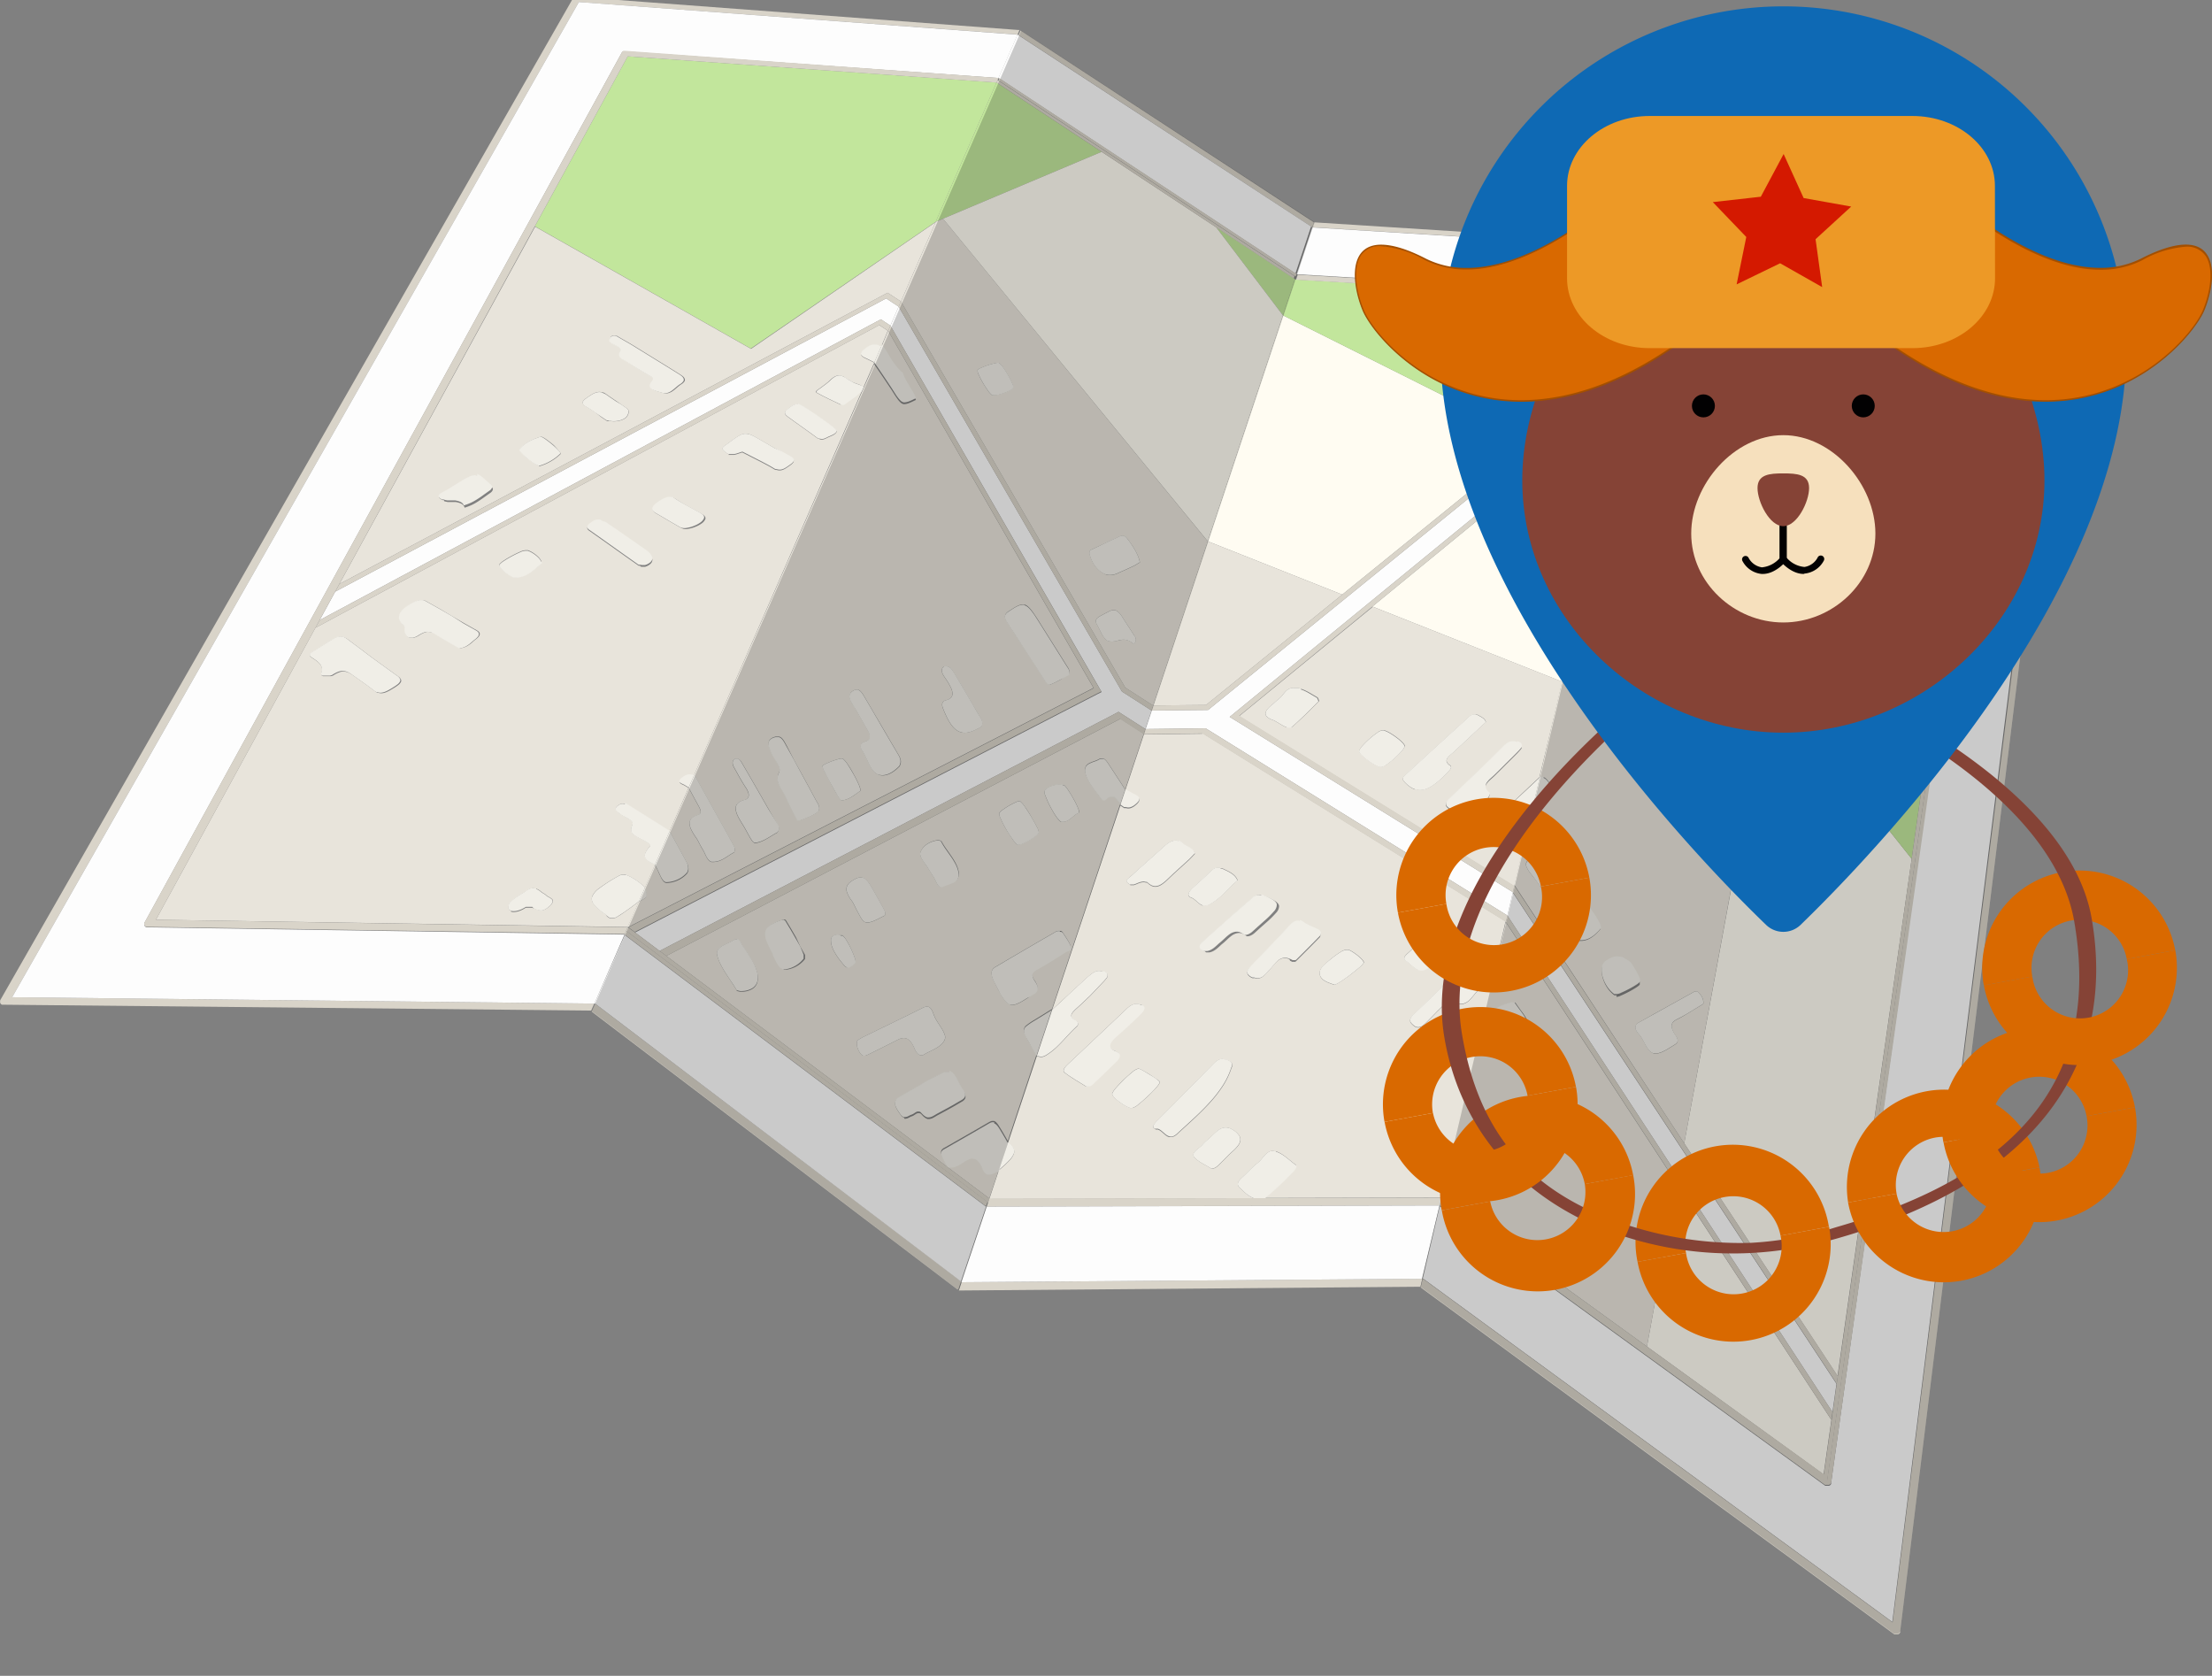 <svg id="routs" xmlns="http://www.w3.org/2000/svg" xmlns:xlink="http://www.w3.org/1999/xlink" viewBox="0 0 348.29 263.84"><rect x="0" y="0" width="348.29" height="263.84" fill="#808080" stroke="none"/><defs><style>.cls-1{fill:none;}.cls-2{fill:#fdfdfd;}.cls-3{clip-path:url(#clip-path);}.cls-4{fill:#fffcf2;}.cls-5{fill:#c2e69c;}.cls-6{fill:#e8e4db;}.cls-7{fill:#d9d4c9;}.cls-8{fill:#f0eee7;}.cls-9{clip-path:url(#clip-path-2);}.cls-10{opacity:0.2;}.cls-11{fill:#d96900;}.cls-12{fill:#854336;}.cls-13{fill:#0e69b4;}.cls-14{fill:#692214;}.cls-15{fill:#020102;}.cls-16{fill:#f6e0bd;}.cls-17{fill:#a34f00;}.cls-18{fill:#ed9926;}.cls-19{fill:#d41900;}</style><clipPath id="clip-path"><polygon class="cls-1" points="98.59 146.53 23.45 145.39 98.45 8.44 157.08 12.61 98.59 146.53 98.59 146.53"/></clipPath><clipPath id="clip-path-2"><polygon class="cls-1" points="226.79 189.16 155.56 189.32 204.03 43.54 260.15 46.88 226.79 189.16 226.79 189.16"/></clipPath></defs><title>routs_map2_bear</title><path class="cls-2" d="M224,201.35l.05,0,.05,0,.05,0,73.8,54L320.31,76.52,261.93,39.27h0l-1.69,7.23,0,0,0,0,0,0,0,0,49.43,31.74.13.11a.67.67,0,0,1,.1.13.48.48,0,0,1,.05.13.37.37,0,0,1,0,.13L288.32,233.47a.58.58,0,0,1,0,.15.56.56,0,0,1-.08.13l-.11.1-.13.06-.09,0h-.2l-.1,0-.06,0-.06,0-.05,0-.05,0-60.7-44-2.7,11.54h0Z"/><g class="cls-3"><polygon class="cls-4" points="147.34 34.91 118.21 54.87 118.22 54.87 147.34 34.91 147.34 34.91 147.34 34.91"/><polygon class="cls-5" points="156.91 12.99 98.84 8.87 84.22 35.63 118.21 54.87 147.34 34.91 156.91 12.99 156.91 12.99"/><path class="cls-6" d="M80.5,143.42l-.18-.08a.64.64,0,0,1-.14-.12.58.58,0,0,1-.1-.16.67.67,0,0,1,0-.2,1,1,0,0,1,.24-.71,3.45,3.45,0,0,1,.7-.65c.28-.21.61-.41.92-.61s.63-.4.9-.59a2.89,2.89,0,0,1,.47-.29,1.89,1.89,0,0,1,.43-.15,1.49,1.49,0,0,1,.39,0,1.43,1.43,0,0,1,.35.07l.21.09.2.11.18.13.17.14.18.13.2.12.2.12a1,1,0,0,1,.17.14,1.93,1.93,0,0,0,.45.31,2.3,2.3,0,0,1,.47.31.44.44,0,0,1,.14.44,1.53,1.53,0,0,1-.51.69,3.41,3.41,0,0,1-.57.43,1.85,1.85,0,0,1-.5.21,1.4,1.4,0,0,1-.45,0,1.7,1.7,0,0,1-.41-.09l-.19-.07-.19-.08L84,143l-.19-.09h-.07l-.08,0-.09,0-.1,0-.11,0h-.34l-.18,0a.4.4,0,0,0-.14.06,4.64,4.64,0,0,1-.64.34,3.77,3.77,0,0,1-.61.21,2.48,2.48,0,0,1-.54.07,1.36,1.36,0,0,1-.45-.06Zm-29.66-37-.15-.07a.37.37,0,0,1-.1-.08.21.21,0,0,1,0-.1.24.24,0,0,1,0-.12,1.59,1.59,0,0,0,.1-.85,1.43,1.43,0,0,0-.32-.66,3.28,3.28,0,0,0-.6-.54c-.23-.17-.48-.32-.72-.49a.61.61,0,0,1-.23-.23.27.27,0,0,1,0-.23.72.72,0,0,1,.2-.24,2.63,2.63,0,0,1,.37-.26l.79-.48.78-.49.77-.48.78-.48a3.06,3.06,0,0,1,.49-.24,2.08,2.08,0,0,1,.44-.11,1.58,1.58,0,0,1,.39,0,1.54,1.54,0,0,1,.34.07l.17.07.16.08.15.09.14.1,1.94,1.45,1.94,1.46,2,1.45q1,.72,2,1.44a1.29,1.29,0,0,1,.45.47.49.49,0,0,1,0,.44,1.47,1.47,0,0,1-.4.45,6.85,6.85,0,0,1-.72.49l-.64.38a4.9,4.9,0,0,1-.61.29,2.23,2.23,0,0,1-.59.14,1.44,1.44,0,0,1-.58-.07l-.13,0-.13-.06-.13-.08-.12-.09-.82-.62-.84-.61-.85-.6-.85-.6-.24-.17-.24-.16-.25-.14-.26-.11a1.79,1.79,0,0,0-.44-.09,1.92,1.92,0,0,0-.5,0,2.79,2.79,0,0,0-.58.19,4.83,4.83,0,0,0-.68.37.93.93,0,0,1-.2.1l-.22.06-.21,0-.15,0H51.4l-.21,0-.19,0-.16,0Zm13.7-6a.9.9,0,0,1-.27-.15,1.12,1.12,0,0,1-.21-.22,1.52,1.52,0,0,1-.15-.27,2.18,2.18,0,0,1-.1-.28,1,1,0,0,1,0-.28c0-.1,0-.19,0-.29a.82.82,0,0,0-.06-.28.66.66,0,0,0-.2-.26,1.56,1.56,0,0,1-.62-.92,1.45,1.45,0,0,1,.21-1,3.41,3.41,0,0,1,1-1,7.28,7.28,0,0,1,1.61-.86A2.48,2.48,0,0,1,66,94.5l.3,0h.26l.22.05.13,0,.12.06.12.06.11.07,2,1.12L71.17,97l1.95,1.13,2,1.13a1,1,0,0,1,.34.29.45.45,0,0,1,.08.33.79.79,0,0,1-.18.36,2.38,2.38,0,0,1-.43.4c-.17.13-.34.27-.5.42s-.33.29-.52.42a3.36,3.36,0,0,1-.63.36,3.45,3.45,0,0,1-.84.23l-.92-.53-.92-.53-.92-.54-.9-.55-.19-.12-.18-.1-.18-.09L68,99.57a1.5,1.5,0,0,0-.39-.08,1.67,1.67,0,0,0-.44,0,2.7,2.7,0,0,0-.53.18,5.25,5.25,0,0,0-.64.35,3.59,3.59,0,0,1-.46.25,2.14,2.14,0,0,1-.39.13,1.33,1.33,0,0,1-.33,0,1,1,0,0,1-.28,0Zm16.37-9.56a3.72,3.72,0,0,1-.8-.41,6.48,6.48,0,0,1-.79-.6,3.69,3.69,0,0,1-.56-.61c-.13-.18-.18-.33-.12-.42a3,3,0,0,1,.71-.59c.36-.24.8-.5,1.25-.74s.91-.47,1.29-.63a2.42,2.42,0,0,1,.84-.24h.09l.1,0,.1,0,.1,0a3.84,3.84,0,0,1,.84.42,5,5,0,0,1,.77.61,2.24,2.24,0,0,1,.47.62c.08.19.08.35,0,.45s-.53.44-.8.67a10.16,10.16,0,0,1-.84.66,4.83,4.83,0,0,1-1,.53,4.22,4.22,0,0,1-1.21.27h-.2l-.11,0-.12,0Zm19.92-1.79-.09,0-.09,0-.08,0-.08-.05-1.94-1.37-1.93-1.37-1.93-1.37-1.93-1.36a.83.83,0,0,1-.24-.24.36.36,0,0,1-.05-.25.59.59,0,0,1,.14-.27,1.83,1.83,0,0,1,.32-.29l.31-.23a2.25,2.25,0,0,1,.34-.19,1.73,1.73,0,0,1,.41-.12,2.23,2.23,0,0,1,.52,0l.24.14.27.15.28.17.28.18,1.58,1.08,1.57,1.09,1.57,1.09,1.56,1.1a2.66,2.66,0,0,1,.51.48,2.39,2.39,0,0,1,.19.28,2,2,0,0,1,.14.29.53.53,0,0,1,0,.29.73.73,0,0,1-.13.3,1.32,1.32,0,0,1-.28.28,2.27,2.27,0,0,1-.42.25l-.3.11-.27,0h-.25l-.23-.05Zm6.58-5.9h-.07l0,0,0,0-1-.57-1-.58-1-.59-1-.58a1.37,1.37,0,0,1-.51-.43.5.5,0,0,1,0-.45,1.29,1.29,0,0,1,.35-.48,5.29,5.29,0,0,1,.69-.52c.2-.13.39-.25.57-.35a3.19,3.19,0,0,1,.52-.23,1.7,1.7,0,0,1,.49-.09,1.44,1.44,0,0,1,.49.08l.13,0,.13.06.13.08.14.09c.29.2.6.39.91.58l1,.56,1,.54,1,.55.29.18a1.54,1.54,0,0,1,.24.2.67.67,0,0,1,.15.23.5.5,0,0,1,0,.28,1.65,1.65,0,0,1-.55.66,4.32,4.32,0,0,1-1,.54,4.67,4.67,0,0,1-1.07.31,2,2,0,0,1-.91,0Zm7.35-11.68a1.4,1.4,0,0,1-.27-.12l-.23-.16-.2-.18-.18-.18a.29.29,0,0,1-.1-.28.54.54,0,0,1,.18-.26,2.75,2.75,0,0,1,.32-.25l.34-.24c.45-.34.83-.62,1.16-.84a5.94,5.94,0,0,1,.85-.51,1.94,1.94,0,0,1,.7-.19,1.85,1.85,0,0,1,.7.11l.34.13.38.19.43.24.5.28,1.15.67,1.15.67,1.16.66,1.18.65a2.47,2.47,0,0,1,.45.29.57.57,0,0,1,.21.31.46.46,0,0,1-.1.36,2,2,0,0,1-.48.43l-.5.35a3.55,3.55,0,0,1-.5.29,1.67,1.67,0,0,1-.53.15,1.38,1.38,0,0,1-.57-.07l-.1,0-.1,0-.1-.05-.11-.06c-.3-.19-.62-.37-.94-.55l-1-.53-1-.51-1-.51-.26-.14-.27-.13-.27-.14-.28-.14-.34.11-.33.11-.32.1-.31.07-.25,0h-.23l-.2,0-.18,0Zm14.29-2.39-.09,0-.09,0-.09-.05-.09-.06-1.15-.84-1.16-.83-1.16-.83-1.15-.83a2.15,2.15,0,0,1-.27-.23.74.74,0,0,1-.18-.26.4.4,0,0,1,0-.29.83.83,0,0,1,.27-.33l.36-.29a4.42,4.42,0,0,1,.39-.28,2.37,2.37,0,0,1,.43-.22,1.87,1.87,0,0,1,.5-.11h.09a9,9,0,0,1,1.34.75c.62.39,1.36.88,2.07,1.38s1.39,1,1.89,1.38.82.67.8.74a.77.77,0,0,1-.24.37,1.81,1.81,0,0,1-.41.27l-.48.22a5,5,0,0,0-.47.22l-.31.14a1.52,1.52,0,0,1-.29.08,1.14,1.14,0,0,1-.27,0,1,1,0,0,1-.25-.05Zm3.4-5.34-1-.48-1-.47-.94-.47-.91-.49c-.09-.05-.13-.11-.13-.17a.3.3,0,0,1,.11-.18,2,2,0,0,1,.24-.19l.26-.18.43-.32.43-.32.41-.33c.13-.11.26-.22.37-.34a3.48,3.48,0,0,1,.49-.4,2,2,0,0,1,.46-.24,1.32,1.32,0,0,1,.87,0l.16.06.16.08.16.1.16.12.2.13.21.12.22.12.21.13a3,3,0,0,0,.58.26l.66.24a1.45,1.45,0,0,1,.48.27.26.26,0,0,1,0,.36,3.48,3.48,0,0,1-.54.62,8.57,8.57,0,0,1-.72.6l-.8.58c-.27.19-.54.39-.79.58l-.11.07-.14.05-.15,0-.14,0Zm6-12.58L49.66,98.85,24.55,144.8l74.05,1.14h.18l.05,0,1.76-4-1.18.89-1.19.85c-.37.26-.71.48-1,.64a2,2,0,0,1-.54.26h-.32l-.14,0-.13,0a1.31,1.31,0,0,1-.28-.13l-.23-.17L95.4,144l-.22-.18a8,8,0,0,1-1.64-1.44,1.29,1.29,0,0,1-.31-1.23,3.09,3.09,0,0,1,1.12-1.32A24.18,24.18,0,0,1,97,138.13l.22-.13.22-.12.23-.11.23-.08.13,0h.16l.18,0,.2.06a5.1,5.1,0,0,1,.75.33,9.22,9.22,0,0,1,.82.49c.27.18.54.38.79.58a7.3,7.3,0,0,1,.65.59l1.58-3.62c-.28-.15-.58-.29-.84-.44a1.9,1.9,0,0,1-.63-.53.85.85,0,0,1-.1-.75,3,3,0,0,1,.73-1.11.26.26,0,0,0,0-.35,1.2,1.2,0,0,0-.38-.34c-.17-.11-.38-.22-.58-.32l-.56-.29-.61-.35a2.37,2.37,0,0,1-.51-.38.94.94,0,0,1-.27-.52,1.5,1.5,0,0,1,.13-.77.65.65,0,0,0,0-.61,1.48,1.48,0,0,0-.5-.44c-.22-.13-.47-.25-.7-.38a3.3,3.3,0,0,1-.63-.4c-.1-.09-.23-.18-.36-.27a1.47,1.47,0,0,1-.32-.28.37.37,0,0,1-.07-.35,1,1,0,0,1,.39-.45,1.66,1.66,0,0,1,.31-.19,1.17,1.17,0,0,1,.28-.09,1,1,0,0,1,.26,0l.24.05.19.08.18.1.17.1.16.1,1.59,1,1.59,1,1.59,1,1.59,1,3-6.82-.16-.1-.16-.1-.16-.1-.16-.1c-.12-.07-.27-.14-.41-.2a1.2,1.2,0,0,1-.35-.22.28.28,0,0,1-.06-.32,1.34,1.34,0,0,1,.45-.48,2.67,2.67,0,0,1,.49-.3,1.83,1.83,0,0,1,.45-.15,1.5,1.5,0,0,1,.41,0,1.69,1.69,0,0,1,.38.08h.12l28.37-65-.36-.18-.36-.18-.36-.18-.37-.17a1.85,1.85,0,0,1-.53-.34.41.41,0,0,1-.14-.34.73.73,0,0,1,.21-.38,3.82,3.82,0,0,1,.51-.45,3.61,3.61,0,0,1,.58-.38,2,2,0,0,1,.54-.19,1.83,1.83,0,0,1,.54,0,2.82,2.82,0,0,1,.58.13l.06,0,.06,0,.06,0,.06,0h0l1-2.4-1.38-.91ZM69.9,78.73l-.12,0-.11,0-.1-.05-.1-.06a1.08,1.08,0,0,1-.29-.26.3.3,0,0,1-.05-.26.58.58,0,0,1,.21-.27,2.7,2.7,0,0,1,.49-.3l.46-.24.44-.26.43-.27.43-.27,1.32-.82a10.35,10.35,0,0,1,1-.52,2.6,2.6,0,0,1,.72-.23,1.29,1.29,0,0,1,.6.05,1.85,1.85,0,0,1,.36.17,4,4,0,0,1,.39.27l.44.37.52.47.34.29a1.25,1.25,0,0,1,.28.31.39.39,0,0,1,0,.35,1,1,0,0,1-.39.42l-.87.62c-.29.21-.59.42-.91.63a9.66,9.66,0,0,1-1,.58,8.71,8.71,0,0,1-1.24.48A.92.92,0,0,0,73,79.6a1,1,0,0,0-.18-.18,1.33,1.33,0,0,0-.22-.14l-.25-.1-.28-.08-.3-.06-.31,0-.32,0-.32,0-.31,0-.3-.06-.28-.08Zm14.94-5.44a4.32,4.32,0,0,1-.92-.49,11.68,11.68,0,0,1-1-.79,7.22,7.22,0,0,1-.82-.79c-.19-.23-.29-.41-.23-.5a3.7,3.7,0,0,1,.61-.63,5.51,5.51,0,0,1,.77-.53,8.5,8.5,0,0,1,.89-.44c.31-.13.63-.25,1-.36h.16a3.88,3.88,0,0,1,.83.49c.34.24.73.55,1.08.85A10.3,10.3,0,0,1,88,71c.22.24.33.42.27.48a8.06,8.06,0,0,1-.68.59,7.94,7.94,0,0,1-.77.52,7.78,7.78,0,0,1-1.77.78H85l-.06,0-.07,0Zm11-7-.11,0-.11,0-.1-.05-.1-.06-.77-.52L93.84,65l-.77-.52c-.26-.17-.53-.33-.8-.49a1.13,1.13,0,0,1-.49-.44.41.41,0,0,1,.05-.42,1.85,1.85,0,0,1,.44-.42c.19-.14.43-.3.67-.46a4.62,4.62,0,0,1,.55-.32,2.53,2.53,0,0,1,.49-.18,1.61,1.61,0,0,1,.44-.05,1.42,1.42,0,0,1,.41.07l.13,0,.13.06.13.07.13.08.82.57.83.56.82.57.82.57a1.34,1.34,0,0,1,.21.18.54.54,0,0,1,.13.24.7.7,0,0,1,0,.35,2,2,0,0,1-.22.51,1.19,1.19,0,0,1-.45.41,2.91,2.91,0,0,1-.74.29,3.67,3.67,0,0,1-.88.11,2.76,2.76,0,0,1-.87-.13Zm7.54-4.73a2.88,2.88,0,0,1-.51-.22,1,1,0,0,1-.35-.3.54.54,0,0,1-.07-.42,1.37,1.37,0,0,1,.31-.57.76.76,0,0,0,.18-.33.28.28,0,0,0-.05-.23.72.72,0,0,0-.21-.17l-.28-.16-.88-.52-.88-.52-.87-.53L98.87,57c-.18-.11-.37-.21-.56-.32a2.53,2.53,0,0,1-.5-.34.75.75,0,0,1-.25-.46,1.12,1.12,0,0,1,.18-.68.3.3,0,0,0,0-.37,1.51,1.51,0,0,0-.44-.31l-.59-.3a2.67,2.67,0,0,1-.52-.32.66.66,0,0,1-.16-.2.42.42,0,0,1,0-.22.53.53,0,0,1,.07-.23A1.05,1.05,0,0,1,96.2,53a.7.7,0,0,1,.17-.12.7.7,0,0,1,.2-.07,1,1,0,0,1,.25,0l.3.06.67.39.71.41.73.42.73.44,1.75,1.08,1.75,1.08,1.75,1.08L107,58.89a4.56,4.56,0,0,1,.48.33,1,1,0,0,1,.31.37.46.46,0,0,1,0,.43,1.6,1.6,0,0,1-.55.5,6,6,0,0,0-.63.49c-.21.18-.42.37-.64.52a2.17,2.17,0,0,1-.7.35,1.39,1.39,0,0,1-.8,0l-.23-.07-.26-.07-.28-.08-.28-.09Zm44-26.63-29.12,20h0l-34-19.24L53.44,91.94l86.32-45.85,2.1,1.38,5.48-12.56Z"/><polygon class="cls-2" points="139.53 46.98 52.78 93.15 50.34 97.62 137.91 50.69 138.7 50.27 139.28 50.66 140.2 51.27 141.5 48.28 139.53 46.98 139.53 46.98"/><polygon class="cls-7" points="138.7 50.27 137.91 50.69 50.34 97.62 49.66 98.85 138.46 51.18 139.84 52.09 140.2 51.27 139.28 50.66 138.7 50.27 138.7 50.27"/><polygon class="cls-7" points="139.76 46.09 53.44 91.94 52.78 93.15 139.53 46.98 141.5 48.28 141.86 47.47 139.76 46.09 139.76 46.09"/><path class="cls-8" d="M54.14,100.29a1.54,1.54,0,0,0-.34-.07,1.58,1.58,0,0,0-.39,0,2.08,2.08,0,0,0-.44.11,3.06,3.06,0,0,0-.49.24l-.78.48-.77.48-.78.49-.79.48a2.63,2.63,0,0,0-.37.26.72.72,0,0,0-.2.24.27.27,0,0,0,0,.23.61.61,0,0,0,.23.23c.24.16.49.32.72.49a3.28,3.28,0,0,1,.6.54,1.43,1.43,0,0,1,.32.66,1.59,1.59,0,0,1-.1.85.24.24,0,0,0,0,.12.21.21,0,0,0,0,.1.37.37,0,0,0,.1.08l.15.07.16,0,.19,0,.21,0h.23l.15,0,.21,0,.22-.06a.93.93,0,0,0,.2-.1,4.83,4.83,0,0,1,.68-.37,2.79,2.79,0,0,1,.58-.19,1.92,1.92,0,0,1,.5,0,1.79,1.79,0,0,1,.44.09l.26.11.25.14.24.16.24.17.85.6.85.6.84.61.82.62.12.09.13.08.13.06.13,0a1.44,1.44,0,0,0,.58.07,2.23,2.23,0,0,0,.59-.14,4.9,4.9,0,0,0,.61-.29l.64-.38a6.85,6.85,0,0,0,.72-.49,1.47,1.47,0,0,0,.4-.45.49.49,0,0,0,0-.44,1.29,1.29,0,0,0-.45-.47q-1-.71-2-1.44l-2-1.45-1.94-1.46-1.94-1.45-.14-.1-.15-.09-.16-.08-.17-.07Z"/><path class="cls-8" d="M66.78,94.52l-.22-.05H66.3l-.3,0a2.48,2.48,0,0,0-.35.11,7.28,7.28,0,0,0-1.61.86,3.41,3.41,0,0,0-1,1,1.45,1.45,0,0,0-.21,1,1.56,1.56,0,0,0,.62.92.66.66,0,0,1,.2.26.82.82,0,0,1,.06.28c0,.1,0,.19,0,.29a1,1,0,0,0,0,.28,2.18,2.18,0,0,0,.1.28,1.52,1.52,0,0,0,.15.27,1.12,1.12,0,0,0,.21.22.9.9,0,0,0,.27.15,1,1,0,0,0,.28,0,1.33,1.33,0,0,0,.33,0,2.14,2.14,0,0,0,.39-.13,3.59,3.59,0,0,0,.46-.25,5.25,5.25,0,0,1,.64-.35,2.7,2.7,0,0,1,.53-.18,1.67,1.67,0,0,1,.44,0,1.5,1.5,0,0,1,.39.08l.19.07.18.09.18.1.19.12.9.55.92.54.92.53.92.53a3.45,3.45,0,0,0,.84-.23,3.36,3.36,0,0,0,.63-.36c.19-.13.36-.28.52-.42s.33-.29.5-.42a2.38,2.38,0,0,0,.43-.4.79.79,0,0,0,.18-.36.45.45,0,0,0-.08-.33,1,1,0,0,0-.34-.29l-2-1.13L71.17,97l-1.95-1.13-2-1.12-.11-.07L67,94.63l-.12-.06-.13,0Z"/><path class="cls-8" d="M98.4,126.59l-.24-.05a1,1,0,0,0-.26,0,1.17,1.17,0,0,0-.28.09,1.66,1.66,0,0,0-.31.19,1,1,0,0,0-.39.45.37.37,0,0,0,.07.35,1.47,1.47,0,0,0,.32.28c.13.09.26.18.36.27a3.3,3.3,0,0,0,.63.4c.24.12.49.24.7.38a1.48,1.48,0,0,1,.5.44.65.65,0,0,1,0,.61,1.5,1.5,0,0,0-.13.77.94.94,0,0,0,.27.52,2.37,2.37,0,0,0,.51.38l.61.35.56.29c.2.1.41.21.58.32a1.2,1.2,0,0,1,.38.34.26.26,0,0,1,0,.35,3,3,0,0,0-.73,1.11.85.85,0,0,0,.1.75,1.9,1.9,0,0,0,.63.53c.26.15.56.29.84.44l2.34-5.35-1.59-1-1.59-1-1.59-1-1.59-1-.16-.1-.17-.1-.18-.1-.19-.08Z"/><path class="cls-8" d="M109.17,122a1.69,1.69,0,0,0-.38-.08,1.5,1.5,0,0,0-.41,0,1.83,1.83,0,0,0-.45.15,2.67,2.67,0,0,0-.49.3,1.34,1.34,0,0,0-.45.48.28.28,0,0,0,.06.32,1.2,1.2,0,0,0,.35.22c.14.07.29.13.41.2l.16.1.16.1.16.1.16.1.86-2h-.12Z"/><path class="cls-8" d="M138.51,54.38a2.82,2.82,0,0,0-.58-.13,1.83,1.83,0,0,0-.54,0,2,2,0,0,0-.54.19,3.61,3.61,0,0,0-.58.38,3.82,3.82,0,0,0-.51.45.73.73,0,0,0-.21.38.41.41,0,0,0,.14.34,1.85,1.85,0,0,0,.53.34l.37.17.36.18.36.18.36.18,1.13-2.58h0l-.06,0-.06,0-.06,0-.06,0Z"/><path class="cls-8" d="M118,68.39a1.85,1.85,0,0,0-.7-.11,1.94,1.94,0,0,0-.7.19,5.94,5.94,0,0,0-.85.51c-.33.22-.7.5-1.16.84l-.34.24a2.75,2.75,0,0,0-.32.25.54.54,0,0,0-.18.26.29.29,0,0,0,.1.28l.18.18.2.18.23.16a1.4,1.4,0,0,0,.27.12l.18,0,.2,0h.23l.25,0,.31-.07.32-.1.33-.11.34-.11.28.14.27.14.27.13.26.14,1,.51,1,.51,1,.53c.32.18.63.36.94.55l.11.06.1.05.1,0,.1,0a1.38,1.38,0,0,0,.57.07,1.67,1.67,0,0,0,.53-.15,3.55,3.55,0,0,0,.5-.29l.5-.35a2,2,0,0,0,.48-.43.46.46,0,0,0,.1-.36.57.57,0,0,0-.21-.31,2.47,2.47,0,0,0-.45-.29l-1.18-.65L122,70.57l-1.15-.67-1.15-.67-.5-.28-.43-.24-.38-.19-.34-.13Z"/><path class="cls-8" d="M98.54,137.78l-.2-.06-.18,0H98l-.13,0-.23.08-.23.11-.22.12-.22.13a24.18,24.18,0,0,0-2.62,1.71,3.09,3.09,0,0,0-1.12,1.32,1.29,1.29,0,0,0,.31,1.23,8,8,0,0,0,1.64,1.44l.22.18.21.19.23.17a1.31,1.31,0,0,0,.28.13l.13,0,.14,0h.32a2,2,0,0,0,.54-.26c.27-.16.6-.38,1-.64l1.19-.85,1.18-.89.95-2.17a7.3,7.3,0,0,0-.65-.59c-.25-.2-.51-.4-.79-.58a9.22,9.22,0,0,0-.82-.49,5.1,5.1,0,0,0-.75-.33Z"/><path class="cls-8" d="M94.5,81.8a2.23,2.23,0,0,0-.52,0,1.73,1.73,0,0,0-.41.12,2.25,2.25,0,0,0-.34.19l-.31.23a1.83,1.83,0,0,0-.32.29.59.59,0,0,0-.14.27.36.36,0,0,0,.05.25.83.83,0,0,0,.24.24l1.93,1.36,1.93,1.37,1.93,1.37,1.94,1.37.08.05.08,0,.09,0,.09,0,.23.05h.25l.27,0,.3-.11a2.27,2.27,0,0,0,.42-.25,1.32,1.32,0,0,0,.28-.28.73.73,0,0,0,.13-.3.53.53,0,0,0,0-.29,2,2,0,0,0-.14-.29,2.39,2.39,0,0,0-.19-.28,2.66,2.66,0,0,0-.51-.48l-1.56-1.1-1.57-1.09-1.57-1.09-1.58-1.08-.28-.18L95,82.09l-.27-.15-.24-.14Z"/><path class="cls-8" d="M105.85,78.3a1.44,1.44,0,0,0-.49-.08,1.7,1.7,0,0,0-.49.09,3.19,3.19,0,0,0-.52.23c-.18.1-.37.22-.57.35a5.29,5.29,0,0,0-.69.52,1.29,1.29,0,0,0-.35.48.5.5,0,0,0,0,.45,1.37,1.37,0,0,0,.51.43l1,.58,1,.59,1,.58,1,.57,0,0,0,0h.07a2,2,0,0,0,.91,0,4.67,4.67,0,0,0,1.07-.31,4.32,4.32,0,0,0,1-.54,1.65,1.65,0,0,0,.55-.66.5.5,0,0,0,0-.28.67.67,0,0,0-.15-.23,1.54,1.54,0,0,0-.24-.2l-.29-.18-1-.55-1-.54-1-.56c-.31-.19-.62-.38-.91-.58l-.14-.09-.13-.08-.13-.06-.13,0Z"/><path class="cls-8" d="M125.66,63.6h-.09a1.87,1.87,0,0,0-.5.11,2.37,2.37,0,0,0-.43.22,4.42,4.42,0,0,0-.39.28l-.36.29a.83.83,0,0,0-.27.33.4.4,0,0,0,0,.29.74.74,0,0,0,.18.26,2.15,2.15,0,0,0,.27.23l1.15.83,1.16.83,1.16.83,1.15.84.09.06.09.05.09,0,.09,0a1,1,0,0,0,.25.05,1.14,1.14,0,0,0,.27,0,1.52,1.52,0,0,0,.29-.08l.31-.14a5,5,0,0,1,.47-.22l.48-.22a1.81,1.81,0,0,0,.41-.27.77.77,0,0,0,.24-.37c0-.07-.3-.35-.8-.74s-1.18-.88-1.89-1.38-1.45-1-2.07-1.38a9,9,0,0,0-1.34-.75Z"/><path class="cls-8" d="M132.63,59.18a1.32,1.32,0,0,0-.87,0,2,2,0,0,0-.46.24,3.48,3.48,0,0,0-.49.4c-.12.12-.24.23-.37.34l-.41.33-.43.32-.43.32-.26.18a2,2,0,0,0-.24.19.3.3,0,0,0-.11.18c0,.06,0,.12.13.17l.91.49.94.47,1,.47,1,.48.14,0,.15,0,.14-.05.11-.07c.25-.2.52-.39.79-.58l.8-.58a8.57,8.57,0,0,0,.72-.6,3.48,3.48,0,0,0,.54-.62.26.26,0,0,0,0-.36,1.45,1.45,0,0,0-.48-.27l-.66-.24a3,3,0,0,1-.58-.26l-.21-.13-.22-.12-.21-.12-.2-.13-.16-.12-.16-.1-.16-.08-.16-.06Z"/><path class="cls-8" d="M83.12,86.71l-.1,0-.1,0-.1,0h-.09a2.42,2.42,0,0,0-.84.24c-.38.16-.84.39-1.29.63s-.9.51-1.25.74a3,3,0,0,0-.71.59c-.06.09,0,.24.12.42a3.69,3.69,0,0,0,.56.61,6.48,6.48,0,0,0,.79.6,3.72,3.72,0,0,0,.8.41l.12,0,.11,0h.2a4.22,4.22,0,0,0,1.21-.27,4.83,4.83,0,0,0,1-.53,10.16,10.16,0,0,0,.84-.66c.27-.23.53-.46.8-.67s.13-.26,0-.45a2.24,2.24,0,0,0-.47-.62,5,5,0,0,0-.77-.61,3.84,3.84,0,0,0-.84-.42Z"/><path class="cls-8" d="M84.44,139.9a1.43,1.43,0,0,0-.35-.07,1.49,1.49,0,0,0-.39,0,1.89,1.89,0,0,0-.43.15,2.89,2.89,0,0,0-.47.29c-.27.2-.58.39-.9.59s-.64.4-.92.61a3.45,3.45,0,0,0-.7.65,1,1,0,0,0-.24.71.67.67,0,0,0,0,.2.58.58,0,0,0,.1.16.64.64,0,0,0,.14.12l.18.08a1.36,1.36,0,0,0,.45.06,2.48,2.48,0,0,0,.54-.07,3.77,3.77,0,0,0,.61-.21,4.64,4.64,0,0,0,.64-.34.4.4,0,0,1,.14-.06l.18,0h.34l.11,0,.1,0,.09,0,.08,0h.07L84,143l.18.09.19.08.19.07a1.7,1.7,0,0,0,.41.09,1.4,1.4,0,0,0,.45,0,1.85,1.85,0,0,0,.5-.21,3.41,3.41,0,0,0,.57-.43,1.53,1.53,0,0,0,.51-.69.44.44,0,0,0-.14-.44,2.3,2.3,0,0,0-.47-.31,1.93,1.93,0,0,1-.45-.31,1,1,0,0,0-.17-.14l-.2-.12-.2-.12-.18-.13-.17-.14-.18-.13-.2-.11-.21-.09Z"/><path class="cls-8" d="M97.12,52.91l-.3-.06a1,1,0,0,0-.25,0,.7.7,0,0,0-.2.07.7.7,0,0,0-.17.12,1.05,1.05,0,0,0-.19.24.53.53,0,0,0-.07.23.42.42,0,0,0,0,.22.66.66,0,0,0,.16.2,2.67,2.67,0,0,0,.52.32l.59.3a1.51,1.51,0,0,1,.44.31.3.3,0,0,1,0,.37,1.12,1.12,0,0,0-.18.68.75.75,0,0,0,.25.46,2.53,2.53,0,0,0,.5.34c.19.1.38.21.56.32l.85.54.87.53.88.52.88.52.28.16a.72.72,0,0,1,.21.17.28.28,0,0,1,.05.23.76.76,0,0,1-.18.33,1.37,1.37,0,0,0-.31.57.54.54,0,0,0,.07.42,1,1,0,0,0,.35.3,2.88,2.88,0,0,0,.51.22l.28.09.28.08.26.07.23.07a1.39,1.39,0,0,0,.8,0,2.17,2.17,0,0,0,.7-.35c.22-.16.43-.34.64-.52a6,6,0,0,1,.63-.49,1.6,1.6,0,0,0,.55-.5.46.46,0,0,0,0-.43,1,1,0,0,0-.31-.37,4.56,4.56,0,0,0-.48-.33l-1.75-1.09-1.75-1.08-1.75-1.08-1.75-1.08-.73-.44-.73-.42-.71-.41-.67-.39Z"/><path class="cls-8" d="M75.17,74.88a1.29,1.29,0,0,0-.6-.05,2.6,2.6,0,0,0-.72.23,10.35,10.35,0,0,0-1,.52l-1.32.82-.43.27-.43.27-.44.26-.46.24a2.7,2.7,0,0,0-.49.3.58.58,0,0,0-.21.27.3.3,0,0,0,.05.26,1.08,1.08,0,0,0,.29.26l.1.06.1.05.11,0,.12,0,.28.08.3.06.31,0,.32,0,.32,0,.31,0,.3.06.28.08.25.1a1.33,1.33,0,0,1,.22.14,1,1,0,0,1,.18.18.92.92,0,0,1,.12.23,8.71,8.71,0,0,0,1.24-.48,9.66,9.66,0,0,0,1-.58c.32-.2.62-.41.91-.63l.87-.62a1,1,0,0,0,.39-.42.39.39,0,0,0,0-.35,1.25,1.25,0,0,0-.28-.31l-.34-.29-.52-.47-.44-.37a4,4,0,0,0-.39-.27,1.85,1.85,0,0,0-.36-.17Z"/><path class="cls-8" d="M94.82,61.8a1.42,1.42,0,0,0-.41-.07,1.61,1.61,0,0,0-.44.05,2.53,2.53,0,0,0-.49.18,4.62,4.62,0,0,0-.55.32c-.25.16-.48.31-.67.46a1.85,1.85,0,0,0-.44.42.41.41,0,0,0-.05.42,1.13,1.13,0,0,0,.49.44c.28.16.54.32.8.49l.77.52.76.52.77.52.1.06.1.05.11,0,.11,0a2.76,2.76,0,0,0,.87.13,3.67,3.67,0,0,0,.88-.11,2.91,2.91,0,0,0,.74-.29,1.19,1.19,0,0,0,.45-.41,2,2,0,0,0,.22-.51.7.7,0,0,0,0-.35.54.54,0,0,0-.13-.24,1.34,1.34,0,0,0-.21-.18l-.82-.57L97,63.19l-.83-.56-.82-.57L95.2,62l-.13-.07-.13-.06-.13,0Z"/><path class="cls-8" d="M85.22,68.77h-.16c-.33.11-.65.23-1,.36a8.5,8.5,0,0,0-.89.44,5.51,5.51,0,0,0-.77.53,3.7,3.7,0,0,0-.61.63c-.06.08,0,.27.23.5a7.22,7.22,0,0,0,.82.79,11.68,11.68,0,0,0,1,.79,4.32,4.32,0,0,0,.92.49l.07,0,.06,0h.11a7.78,7.78,0,0,0,1.77-.78,7.94,7.94,0,0,0,.77-.52,8.06,8.06,0,0,0,.68-.59c.06-.06-.05-.24-.27-.48a10.3,10.3,0,0,0-.89-.85c-.35-.3-.74-.61-1.08-.85a3.88,3.88,0,0,0-.83-.49Z"/></g><g class="cls-9"><polygon class="cls-4" points="253.46 75.4 245.47 71.4 216.09 95.49 245.97 107.33 253.46 75.4"/><polygon class="cls-4" points="202 49.64 190.17 85.22 211.34 93.61 241.31 69.31 202 49.64"/><path class="cls-5" d="M256.52,62.33,245.47,71.4l8,4,3.06-13.06Zm3.53-15-56-3.32h-.19L202,49.64l39.3,19.67,16.77-13.59,2-8.43Z"/><path class="cls-6" d="M190.77,184c-.23-.15-.47-.28-.71-.42l-.73-.41a7.43,7.43,0,0,1-.68-.44,3.61,3.61,0,0,1-.57-.52.55.55,0,0,1-.15-.54,1.2,1.2,0,0,1,.35-.5c.17-.16.37-.32.57-.48a3.9,3.9,0,0,0,.52-.48c.1-.12.2-.23.31-.34l.35-.32.36-.31.35-.32c.23-.22.45-.43.67-.63a4.36,4.36,0,0,1,.66-.5,1.91,1.91,0,0,1,.7-.26,1.67,1.67,0,0,1,.79.08l.18.07.19.09.19.11.2.13a2.94,2.94,0,0,1,.8.77,1.16,1.16,0,0,1,.19.78,1.78,1.78,0,0,1-.37.83,5.9,5.9,0,0,1-.89.93l-.52.48-.49.5-.49.5-.5.49-.25.24a2.46,2.46,0,0,1-.27.22,1.51,1.51,0,0,1-.33.18,1.49,1.49,0,0,1-.42.09Zm-12.88-9.61a4.91,4.91,0,0,1-.9-.43,8.61,8.61,0,0,1-.93-.64,5,5,0,0,1-.71-.66c-.17-.2-.26-.38-.24-.5a3.23,3.23,0,0,1,.63-.93c.34-.4.79-.87,1.25-1.31s.93-.86,1.32-1.17a2.3,2.3,0,0,1,.87-.51h.14a5.72,5.72,0,0,1,.83.41c.35.19.74.43,1.11.67s.71.48,1,.67.4.34.39.4a3.16,3.16,0,0,1-.65.91c-.36.41-.83.89-1.32,1.35s-1,.9-1.41,1.23a2.6,2.6,0,0,1-.91.55h-.2l-.11,0-.12,0Zm4,3.34a.47.47,0,0,1-.28-.2.36.36,0,0,1,0-.29,1.28,1.28,0,0,1,.21-.36,4.06,4.06,0,0,1,.37-.41l2.26-2.26,2.23-2.25,2.2-2.24,2.18-2.22a4,4,0,0,1,.43-.39,2.06,2.06,0,0,1,.45-.27,1.35,1.35,0,0,1,1,0h.12l.45.2a1.41,1.41,0,0,1,.36.25.55.55,0,0,1,.17.34.86.86,0,0,1-.13.49,11.94,11.94,0,0,1-1.37,2.88,20,20,0,0,1-2.05,2.63c-.77.85-1.61,1.67-2.47,2.48s-1.76,1.61-2.63,2.42a2.67,2.67,0,0,1-.39.3,1.43,1.43,0,0,1-.35.16,1,1,0,0,1-.31,0A1,1,0,0,1,184,179l-.22-.1-.21-.14-.2-.16-.2-.18-.21-.18-.21-.17-.22-.14-.24-.1H182l-.05,0ZM171,171.07l-.84-.52-.87-.53-.86-.56c-.28-.19-.56-.39-.83-.6a.36.36,0,0,1-.15-.29.7.7,0,0,1,.11-.35,2.4,2.4,0,0,1,.28-.37c.11-.12.24-.25.36-.36l2.33-2.19,2.31-2.18,2.29-2.16,2.27-2.15a3.55,3.55,0,0,1,.49-.4,2.31,2.31,0,0,1,.5-.26,1.64,1.64,0,0,1,.51-.1,1.49,1.49,0,0,1,.51.08l.06,0,.06,0,.06,0,.06,0a.8.8,0,0,1,.38.33.52.52,0,0,1,0,.39,1.35,1.35,0,0,1-.23.42,3.94,3.94,0,0,1-.39.43l-.94.9-.95.9-1,.9-1,.9a4.67,4.67,0,0,0-.57.62,1.39,1.39,0,0,0-.27.57.62.62,0,0,0,.13.5,1.5,1.5,0,0,0,.64.42,1.65,1.65,0,0,1,.55.33.59.59,0,0,1,.2.4.87.87,0,0,1-.15.48,2.84,2.84,0,0,1-.48.57l-.83.8-.83.81-.84.81-.85.8-.23.23a1.69,1.69,0,0,1-.27.22,1,1,0,0,1-.35.14,1.17,1.17,0,0,1-.48,0Zm39.1-16h0l-.87-.32a4.14,4.14,0,0,1-.78-.4,1.58,1.58,0,0,1-.53-.57,1.38,1.38,0,0,1-.12-.84,2.17,2.17,0,0,1,.6-.9,12.68,12.68,0,0,1,1.27-1.15,13.39,13.39,0,0,1,1.38-1,2.3,2.3,0,0,1,1-.4h.11l.06,0,.06,0a3.76,3.76,0,0,1,.76.39,8.28,8.28,0,0,1,.84.61,5.29,5.29,0,0,1,.66.63c.16.19.25.35.21.44a3.26,3.26,0,0,1-.73.77c-.41.36-.94.78-1.48,1.19s-1.09.79-1.53,1.07-.77.44-.87.41ZM197.49,154l-.06,0-.07,0-.07,0-.07,0a1.61,1.61,0,0,1-.73-.53.6.6,0,0,1-.05-.56,2,2,0,0,1,.39-.59c.17-.2.38-.41.58-.62l1.41-1.47,1.4-1.46,1.39-1.46,1.36-1.46a4.27,4.27,0,0,1,.44-.42,1.92,1.92,0,0,1,.41-.27,1.11,1.11,0,0,1,.41-.11,1.1,1.1,0,0,1,.42.06l.14.06.15.08.15.09.16.11a3.43,3.43,0,0,0,.45.29l.51.25.53.23.52.24.29.15a.9.9,0,0,1,.24.2.53.53,0,0,1,.12.29,1,1,0,0,1-.07.43l-.88.9-.93.94-1,1-1,1-.11.06-.16,0-.17,0-.13,0h0l-.16-.09-.15-.07L203,151l-.14-.05a1.66,1.66,0,0,0-1-.05,1.88,1.88,0,0,0-.76.44,6.58,6.58,0,0,0-.64.69,8.58,8.58,0,0,1-.63.71c-.17.17-.33.35-.49.53a3.77,3.77,0,0,1-.5.48,1.38,1.38,0,0,1-.6.28,1.63,1.63,0,0,1-.81-.08Zm-7.83-4.27a1.31,1.31,0,0,1-.46-.24.61.61,0,0,1-.2-.33.63.63,0,0,1,.06-.39,1.43,1.43,0,0,1,.33-.43q1-.91,2-1.81l2-1.78,2-1.75,2-1.74a1.53,1.53,0,0,1,.35-.24,1.2,1.2,0,0,1,.35-.11,1.34,1.34,0,0,1,.36,0,2,2,0,0,1,.37.09h.11l0,0a11.18,11.18,0,0,1,1.81.84c.41.26.63.52.66.82a1.58,1.58,0,0,1-.48,1.06,15.59,15.59,0,0,1-1.61,1.58l-.44.39-.44.39-.44.4-.44.4a2.59,2.59,0,0,1-.3.23,2.19,2.19,0,0,1-.33.18,1.29,1.29,0,0,1-.33.1.66.66,0,0,1-.3,0h0l0,0,0,0,0,0-.2-.15-.2-.12-.19-.1-.18-.07a1.48,1.48,0,0,0-.85,0,2.22,2.22,0,0,0-.75.37,7.16,7.16,0,0,0-.69.59c-.23.21-.45.43-.69.62s-.33.28-.48.42-.31.29-.48.42a3.31,3.31,0,0,1-.52.35,2.23,2.23,0,0,1-.61.22l-.15,0-.14,0-.13,0-.12,0Zm-.28-7.15a1.78,1.78,0,0,1-.48-.25c-.15-.11-.29-.23-.44-.36s-.29-.25-.44-.37a2,2,0,0,0-.48-.27.7.7,0,0,1-.38-.28.46.46,0,0,1,0-.37,1.28,1.28,0,0,1,.22-.41,3.32,3.32,0,0,1,.39-.42l.71-.65.71-.64.7-.65.68-.65a3.49,3.49,0,0,1,.39-.34,1.76,1.76,0,0,1,.39-.22,1.2,1.2,0,0,1,.41-.08,1.31,1.31,0,0,1,.44.07l.06,0,.06,0,.06,0,.06,0,.74.35a6.7,6.7,0,0,1,.7.39,3,3,0,0,1,.59.49,2,2,0,0,1,.4.65c-.37.33-.72.67-1.07,1l-1,1c-.34.32-.69.64-1.05.93a9.09,9.09,0,0,1-1.15.79,2.12,2.12,0,0,1-.34.16,1.46,1.46,0,0,1-.31.08,1.17,1.17,0,0,1-.54-.05Zm34,10.11a2.2,2.2,0,0,1-.53-.27,5.06,5.06,0,0,1-.49-.38l-.47-.41a4.74,4.74,0,0,0-.47-.36.61.61,0,0,1-.3-.38.52.52,0,0,1,.11-.38,2.28,2.28,0,0,1,.34-.37l.4-.36.42-.4.41-.41.41-.41.42-.4c.15-.14.3-.31.45-.48s.3-.35.46-.5a1.91,1.91,0,0,1,.49-.36.8.8,0,0,1,.54-.06l.09,0,.09,0,.09,0,.09,0a4.68,4.68,0,0,1,.69.29,4.86,4.86,0,0,1,1.17.85,4.85,4.85,0,0,1,.46.53.23.23,0,0,1,0,.11.86.86,0,0,1,0,.15c0,.06,0,.13,0,.21s0,.17,0,.27c-.28.26-.56.55-.84.85s-.57.61-.88.91a11.18,11.18,0,0,1-1,.86,6.34,6.34,0,0,1-1.08.7,1.83,1.83,0,0,1-.32.13,1.44,1.44,0,0,1-.3.05,1.38,1.38,0,0,1-.29,0l-.27-.06Zm-45.41-13.43-.14-.06-.13-.08-.12-.1-.1-.11a.31.31,0,0,1-.09-.25.45.45,0,0,1,.13-.23,2.07,2.07,0,0,1,.24-.21L178,138l1.37-1.22,1.37-1.22,1.36-1.21,1.35-1.21a4.66,4.66,0,0,1,.54-.42,2.68,2.68,0,0,1,.53-.27,1.71,1.71,0,0,1,.52-.11,1.44,1.44,0,0,1,.51.07l.17.07.17.09.16.11.16.13a3.13,3.13,0,0,0,.53.37l.58.33a2.51,2.51,0,0,1,.51.39,1.19,1.19,0,0,1,.31.54l-.24.26-.23.24-.22.23-.22.22-.82.75-.83.75-.83.76-.81.77c-.2.19-.4.38-.6.54a4,4,0,0,1-.6.42,1.88,1.88,0,0,1-.61.22,1.31,1.31,0,0,1-.63-.05l-.18-.07-.18-.1-.19-.13-.19-.16-.09-.08-.09-.06-.09,0-.1,0a1.08,1.08,0,0,0-.37-.05,1.82,1.82,0,0,0-.4.06,3.78,3.78,0,0,0-.42.14l-.44.18-.23.08-.21,0h-.19l-.17,0Zm11.36-23.74-9.24.11-2.92,8.77.42.23.42.23.42.23.43.23a1.41,1.41,0,0,1,.39.28.5.5,0,0,1,.14.31.63.63,0,0,1-.11.36,2,2,0,0,1-.37.41,3.38,3.38,0,0,1-.39.31,2,2,0,0,1-.4.21,1.29,1.29,0,0,1-.4.09,1.12,1.12,0,0,1-.41-.06l-.08,0-.07,0-.08,0-.08,0-.15-.1-.15-.1-.15-.1-.16-.09L165.64,159l1.33-1.23,1.32-1.22,1.32-1.22,1.31-1.21.3-.27.31-.26.32-.25.34-.23a1.71,1.71,0,0,1,.37-.17,1.47,1.47,0,0,1,.7-.06,1.9,1.9,0,0,1,.32.08l.08,0,.07,0,.07,0,.07,0,.25.14a.68.68,0,0,1,.19.18.49.49,0,0,1,.08.27,1,1,0,0,1-.08.38l-.14.17-.17.21-.2.23-.23.24-.95,1-.95,1-1,.95c-.33.31-.66.63-1,.93s-.45.4-.62.59a1.65,1.65,0,0,0-.35.53.51.51,0,0,0,.06.48,1.42,1.42,0,0,0,.61.44.65.65,0,0,1,.23.17.54.54,0,0,1,.12.24.51.51,0,0,1,0,.27.65.65,0,0,1-.18.26c-.4.36-.78.74-1.14,1.13l-1.09,1.17c-.37.39-.74.77-1.14,1.14a11.16,11.16,0,0,1-1.31,1,2.5,2.5,0,0,1-.4.22,1.58,1.58,0,0,1-.35.11,1.2,1.2,0,0,1-.31,0,1.22,1.22,0,0,1-.28-.06l-.08,0-.08,0-.07,0-.07,0-4.51,13.57a2.77,2.77,0,0,1,.85.87,1.07,1.07,0,0,1,.06.91,3.4,3.4,0,0,1-.76,1.1,18.49,18.49,0,0,1-1.6,1.46l-1.49,4.5,41.73-.08a3.69,3.69,0,0,1-.67-.32,5.07,5.07,0,0,1-.59-.41c-.19-.15-.36-.31-.53-.47l-.51-.48a.79.79,0,0,1-.29-.54.86.86,0,0,1,.17-.52,3.12,3.12,0,0,1,.44-.5l.53-.49.46-.46.46-.46.47-.45a6.36,6.36,0,0,1,.5-.41,4.1,4.1,0,0,0,.65-.63c.21-.24.4-.48.61-.7a2.37,2.37,0,0,1,.65-.52,1.07,1.07,0,0,1,.77-.08l.06,0,.06,0,.06,0,.06,0a4.48,4.48,0,0,1,.87.4,7.68,7.68,0,0,1,.78.54l.74.6c.25.2.49.4.75.58a.22.22,0,0,1,.07.09.47.47,0,0,1,0,.12s0,.08,0,.12a.56.56,0,0,0,0,.1,3.71,3.71,0,0,1-.64.79c-.37.4-.88.9-1.41,1.42s-1.11,1.06-1.63,1.52-1,.86-1.28,1.08l27.54-.06h.17l.06,0h0l8.14-34.74-.52.54-.52.53-.54.51c-.19.17-.38.33-.58.48a4.76,4.76,0,0,0-.73.76,10.54,10.54,0,0,1-.72.83,2.23,2.23,0,0,1-.87.57,1.83,1.83,0,0,1-1.17,0l-.17-.06-.18-.08-.19-.09-.19-.11h-.06a.57.57,0,0,0-.39,0,2.25,2.25,0,0,0-.46.27c-.16.12-.32.25-.47.39l-.42.39-.57.56-.55.57-.55.57-.57.57-.34.32a2.4,2.4,0,0,1-.35.27,1.07,1.07,0,0,1-.38.16.86.86,0,0,1-.43,0l-.1,0-.11-.05-.11-.07-.12-.08a2.9,2.9,0,0,1-.43-.39.8.8,0,0,1-.2-.39.7.7,0,0,1,.09-.44,2.26,2.26,0,0,1,.44-.55l2.17-2.08,2.14-2.07L229,153.5l2.1-2.05a3,3,0,0,1,.31-.27,1.54,1.54,0,0,1,.31-.18.9.9,0,0,1,.3-.07.84.84,0,0,1,.31,0l.09,0,.09,0,.09.06.1.07a4.87,4.87,0,0,0,.65.4l.71.37a4.58,4.58,0,0,1,.66.42,2.17,2.17,0,0,1,.52.57l1.82-7.78-47.8-29.68Zm52.13,11.21c-.14.14-.27.27-.39.41a1.66,1.66,0,0,0-.26.41.6.6,0,0,0,0,.41.77.77,0,0,0,.31.39l.38-1.62Zm-24.22-6a5.4,5.4,0,0,1-1-.49,11.29,11.29,0,0,1-1.09-.75,6.93,6.93,0,0,1-.85-.76c-.21-.23-.32-.42-.29-.54a2.76,2.76,0,0,1,.58-.85,13.53,13.53,0,0,1,1.11-1.09,12,12,0,0,1,1.18-.92,1.7,1.7,0,0,1,.79-.37h.14l.08,0,.08,0a5.41,5.41,0,0,1,1,.48,11.42,11.42,0,0,1,1.08.74,7,7,0,0,1,.85.76c.21.23.33.42.3.53a2.7,2.7,0,0,1-.57.85,13.12,13.12,0,0,1-1.1,1.09,11.94,11.94,0,0,1-1.18.93,1.71,1.71,0,0,1-.8.37h-.07l-.07,0-.08,0-.08,0Zm-14.67-6.22-.15-.06-.14-.06-.14-.07-.13-.07-.42-.24-.41-.25-.42-.24a4.15,4.15,0,0,0-.45-.2,2.27,2.27,0,0,1-.84-.49.67.67,0,0,1-.21-.56,1.28,1.28,0,0,1,.31-.63,4.89,4.89,0,0,1,.73-.69l.26-.22.25-.23.26-.23.27-.22a3.16,3.16,0,0,0,.54-.54c.16-.2.32-.41.49-.59a2,2,0,0,1,.59-.46,1.62,1.62,0,0,1,.84-.15l.3,0,.28,0,.27.07.26.08a5.86,5.86,0,0,1,.67.27c.21.1.42.21.63.33l.61.36.6.35a.32.32,0,0,1,.1.1.71.71,0,0,1,.07.14l.06.17a1.66,1.66,0,0,0,.07.18l-1,1-1,1-1.06,1q-.54.5-1.1,1a.73.73,0,0,1-.21.13.76.76,0,0,1-.23,0h-.24l-.24-.06Zm27.38,13.73c-.26-.09-.53-.19-.79-.31a7,7,0,0,1-.72-.37,3.27,3.27,0,0,1-.53-.39.72.72,0,0,1-.24-.35.65.65,0,0,1,0-.34,1.08,1.08,0,0,1,.18-.3,2.84,2.84,0,0,1,.26-.28l.28-.27,2.1-2,2.09-2,2.07-2,2-2a4.44,4.44,0,0,1,.47-.41,2.17,2.17,0,0,1,.49-.28,1.55,1.55,0,0,1,.54-.11,1.86,1.86,0,0,1,.62.09h.13a2.22,2.22,0,0,1,.31.12.83.83,0,0,1,.24.17.49.49,0,0,1,.12.26.79.79,0,0,1,0,.37l-.14.17-.16.19-.18.2-.19.2-.87.87-.88.87-.88.88-.89.88c-.23.23-.49.45-.73.67a3.55,3.55,0,0,0-.6.67,1,1,0,0,0-.16.72,1.51,1.51,0,0,0,.58.82c.13.11.06.36-.12.69a7,7,0,0,1-.84,1.13,10.85,10.85,0,0,1-1.13,1.11,3.21,3.21,0,0,1-1,.62,1,1,0,0,1-.27,0l-.34,0-.4-.08-.43-.13Zm-7.14-3.94a2.89,2.89,0,0,1-.44-.19,3.71,3.71,0,0,1-.44-.28,4.71,4.71,0,0,1-.44-.36c-.15-.14-.29-.28-.44-.45a.61.61,0,0,1-.17-.34.47.47,0,0,1,.08-.29,1.32,1.32,0,0,1,.22-.26l.28-.25,2.39-2.2,2.38-2.18,2.37-2.16,2.35-2.13.3-.28a2.32,2.32,0,0,1,.33-.26,1,1,0,0,1,.37-.15.86.86,0,0,1,.43,0l.06,0,.07,0,.07,0,.07,0,.41.23a4.51,4.51,0,0,1,.4.24,1.42,1.42,0,0,1,.32.29.88.88,0,0,1,.18.4l-.19.17-.18.16-.18.16-.18.16-1.06,1-1.07,1-1.07,1-1.08,1-.59.51a2.53,2.53,0,0,0-.46.51.64.64,0,0,0-.1.54,1.16,1.16,0,0,0,.51.58.38.38,0,0,1,.16.2.36.36,0,0,1,0,.22.9.9,0,0,1-.13.23,2.33,2.33,0,0,1-.19.23l-.33.35-.34.35-.35.34-.36.33a10.11,10.11,0,0,1-1.11.88,5.11,5.11,0,0,1-1,.54,3,3,0,0,1-.95.21,2.46,2.46,0,0,1-.89-.13Zm-6.7-28.73-21,17.19,43.31,26.78,2.14-9.15-.7.7-.73.68-.76.67-.78.66-.08,0-.11,0-.15,0-.18,0c-.26-.16-.54-.31-.83-.46l-.86-.46c-.28-.16-.56-.32-.82-.5a5,5,0,0,1-.71-.58.48.48,0,0,1-.16-.48,1.06,1.06,0,0,1,.32-.46,6.25,6.25,0,0,1,.54-.44,6.36,6.36,0,0,0,.52-.42l1.73-1.66,1.73-1.65,1.73-1.63,1.72-1.62.1-.1.1-.09.1-.09.1-.09L246,107.33,216.09,95.49ZM190.17,85.22l-8.59,25.85,8.32-.08,21.44-17.38-21.17-8.39Z"/><polygon class="cls-2" points="257.8 56.88 190.62 111.45 190.23 111.77 189.71 111.78 181.31 111.86 180.34 114.78 189.51 114.67 189.85 114.67 190.09 114.82 237.35 144.14 238.21 140.46 194.37 113.33 193.62 112.87 194.41 112.22 256.8 61.15 257.8 56.88 257.8 56.88"/><polygon class="cls-7" points="189.85 114.67 189.51 114.67 180.34 114.78 180.07 115.59 189.31 115.47 237.11 145.15 237.35 144.14 190.09 114.82 189.85 114.67 189.85 114.67"/><polygon class="cls-7" points="256.8 61.15 194.41 112.22 193.62 112.87 194.37 113.33 238.21 140.46 238.44 139.46 195.14 112.68 256.52 62.33 256.8 61.15 256.8 61.15"/><polygon class="cls-7" points="258.07 55.72 241.31 69.31 211.34 93.61 189.9 110.98 181.57 111.07 181.31 111.86 189.71 111.78 190.23 111.77 190.62 111.45 257.8 56.88 258.07 55.72 258.07 55.72"/><path class="cls-8" d="M173.58,152.95a1.9,1.9,0,0,0-.32-.08,1.47,1.47,0,0,0-.7.06,1.71,1.71,0,0,0-.37.17l-.34.23-.32.25-.31.26-.3.27-1.31,1.21-1.32,1.22L167,157.76,165.64,159l-2.42,7.28.07,0,.07,0,.08,0,.08,0a1.22,1.22,0,0,0,.28.06,1.2,1.2,0,0,0,.31,0,1.58,1.58,0,0,0,.35-.11,2.5,2.5,0,0,0,.4-.22,11.16,11.16,0,0,0,1.31-1c.4-.37.78-.75,1.14-1.14l1.09-1.17c.37-.39.74-.77,1.14-1.13a.65.65,0,0,0,.18-.26.51.51,0,0,0,0-.27.54.54,0,0,0-.12-.24.65.65,0,0,0-.23-.17,1.42,1.42,0,0,1-.61-.44.51.51,0,0,1-.06-.48,1.65,1.65,0,0,1,.35-.53c.17-.19.38-.38.62-.59s.68-.62,1-.93l1-.95.95-1,.95-1,.23-.24.2-.23.17-.21.14-.17a1,1,0,0,0,.08-.38.49.49,0,0,0-.08-.27.68.68,0,0,0-.19-.18l-.25-.14-.07,0-.07,0-.07,0-.08,0Z"/><path class="cls-8" d="M232.37,151a.84.84,0,0,0-.31,0,.9.9,0,0,0-.3.07,1.54,1.54,0,0,0-.31.18,3,3,0,0,0-.31.27L229,153.5l-2.12,2.06-2.14,2.07-2.17,2.08a2.26,2.26,0,0,0-.44.55.7.7,0,0,0-.09.44.8.8,0,0,0,.2.39,2.9,2.9,0,0,0,.43.39l.12.08.11.07.11.05.1,0a.86.86,0,0,0,.43,0,1.07,1.07,0,0,0,.38-.16,2.4,2.4,0,0,0,.35-.27l.34-.32.57-.57.55-.57.55-.57.57-.56.42-.39c.15-.14.31-.27.47-.39a2.25,2.25,0,0,1,.46-.27.57.57,0,0,1,.39,0h.06l.19.11.19.09.18.08.17.06a1.83,1.83,0,0,0,1.17,0,2.23,2.23,0,0,0,.87-.57,10.54,10.54,0,0,0,.72-.83,4.76,4.76,0,0,1,.73-.76c.2-.15.39-.31.58-.48l.54-.51.52-.53.52-.54.21-.9a2.17,2.17,0,0,0-.52-.57,4.58,4.58,0,0,0-.66-.42l-.71-.37a4.87,4.87,0,0,1-.65-.4l-.1-.07-.09-.06-.09,0-.09,0Z"/><path class="cls-8" d="M179.44,158.11a1.49,1.49,0,0,0-.51-.08,1.64,1.64,0,0,0-.51.1,2.31,2.31,0,0,0-.5.26,3.55,3.55,0,0,0-.49.4l-2.27,2.15-2.29,2.16-2.31,2.18-2.33,2.19c-.12.11-.25.24-.36.36a2.4,2.4,0,0,0-.28.37.7.7,0,0,0-.11.35.36.36,0,0,0,.15.29c.26.21.54.41.83.6l.86.56.87.53.84.52a1.17,1.17,0,0,0,.48,0,1,1,0,0,0,.35-.14,1.69,1.69,0,0,0,.27-.22l.23-.23.85-.8.84-.81.83-.81.83-.8a2.84,2.84,0,0,0,.48-.57.87.87,0,0,0,.15-.48.59.59,0,0,0-.2-.4,1.65,1.65,0,0,0-.55-.33,1.5,1.5,0,0,1-.64-.42.62.62,0,0,1-.13-.5,1.39,1.39,0,0,1,.27-.57,4.67,4.67,0,0,1,.57-.62l1-.9,1-.9.95-.9.94-.9a3.94,3.94,0,0,0,.39-.43,1.35,1.35,0,0,0,.23-.42.52.52,0,0,0,0-.39.8.8,0,0,0-.38-.33l-.06,0-.06,0-.06,0-.06,0Z"/><path class="cls-8" d="M192.94,166.81a1.35,1.35,0,0,0-1,0,2.06,2.06,0,0,0-.45.27,4,4,0,0,0-.43.39l-2.18,2.22-2.2,2.24-2.23,2.25-2.26,2.26a4.06,4.06,0,0,0-.37.41,1.28,1.28,0,0,0-.21.36.36.36,0,0,0,0,.29.47.47,0,0,0,.28.2l.05,0h.37l.24.1.22.14.21.17.21.18.2.18.2.16.21.14.22.1a1,1,0,0,0,.28.05,1,1,0,0,0,.31,0,1.43,1.43,0,0,0,.35-.16,2.67,2.67,0,0,0,.39-.3c.87-.81,1.76-1.61,2.63-2.42s1.7-1.63,2.47-2.48a20,20,0,0,0,2.05-2.63,11.94,11.94,0,0,0,1.37-2.88.86.86,0,0,0,.13-.49.55.55,0,0,0-.17-.34,1.41,1.41,0,0,0-.36-.25l-.45-.2h-.12Z"/><path class="cls-8" d="M158.71,179.84l-1.44,4.34a18.49,18.49,0,0,0,1.6-1.46,3.4,3.4,0,0,0,.76-1.1,1.07,1.07,0,0,0-.06-.91,2.77,2.77,0,0,0-.85-.87Z"/><path class="cls-8" d="M204.65,145a1.1,1.1,0,0,0-.42-.06,1.11,1.11,0,0,0-.41.11,1.92,1.92,0,0,0-.41.27,4.27,4.27,0,0,0-.44.42l-1.36,1.46-1.39,1.46-1.4,1.46-1.41,1.47c-.2.21-.41.42-.58.62a2,2,0,0,0-.39.59.6.6,0,0,0,.05.56,1.61,1.61,0,0,0,.73.53l.07,0,.07,0,.07,0,.06,0a1.63,1.63,0,0,0,.81.08,1.38,1.38,0,0,0,.6-.28,3.77,3.77,0,0,0,.5-.48c.16-.18.31-.36.49-.53a8.58,8.58,0,0,0,.63-.71,6.58,6.58,0,0,1,.64-.69,1.88,1.88,0,0,1,.76-.44,1.66,1.66,0,0,1,1,.05l.14.05.15.06.15.07.16.09h0l.13,0,.17,0,.16,0,.11-.06,1-1,1-1,.93-.94.88-.9a1,1,0,0,0,.07-.43.53.53,0,0,0-.12-.29.9.9,0,0,0-.24-.2l-.29-.15-.52-.24-.53-.23-.51-.25a3.43,3.43,0,0,1-.45-.29l-.16-.11-.15-.09-.15-.08-.14-.06Z"/><path class="cls-8" d="M198.71,141a2,2,0,0,0-.37-.09,1.34,1.34,0,0,0-.36,0,1.2,1.2,0,0,0-.35.11,1.53,1.53,0,0,0-.35.24l-2,1.74-2,1.75-2,1.78q-1,.9-2,1.81a1.43,1.43,0,0,0-.33.43.63.63,0,0,0-.06.39.61.61,0,0,0,.2.33,1.31,1.31,0,0,0,.46.24l.12,0,.13,0,.14,0,.15,0a2.23,2.23,0,0,0,.61-.22,3.31,3.31,0,0,0,.52-.35c.16-.13.32-.27.48-.42s.32-.29.48-.42.46-.41.69-.62a7.16,7.16,0,0,1,.69-.59,2.22,2.22,0,0,1,.75-.37,1.48,1.48,0,0,1,.85,0l.18.07.19.1.2.12.2.15,0,0,0,0,0,0h0a.66.66,0,0,0,.3,0,1.29,1.29,0,0,0,.33-.1,2.19,2.19,0,0,0,.33-.18,2.59,2.59,0,0,0,.3-.23l.44-.4.44-.4.44-.39.44-.39a15.59,15.59,0,0,0,1.61-1.58,1.58,1.58,0,0,0,.48-1.06c0-.3-.25-.56-.66-.82a11.18,11.18,0,0,0-1.81-.84l0,0h-.11Z"/><path class="cls-8" d="M185.54,132.39a1.44,1.44,0,0,0-.51-.07,1.71,1.71,0,0,0-.52.11,2.68,2.68,0,0,0-.53.27,4.66,4.66,0,0,0-.54.42l-1.35,1.21-1.36,1.21-1.37,1.22L178,138l-.26.21a2.07,2.07,0,0,0-.24.21.45.45,0,0,0-.13.23.31.31,0,0,0,.09.25l.1.11.12.1.13.08.14.06.17,0h.19l.21,0,.23-.08.44-.18a3.78,3.78,0,0,1,.42-.14,1.82,1.82,0,0,1,.4-.06,1.08,1.08,0,0,1,.37.05l.1,0,.09,0,.09.06.09.08.19.16.19.13.18.1.18.07a1.31,1.31,0,0,0,.63.05,1.88,1.88,0,0,0,.61-.22,4,4,0,0,0,.6-.42c.2-.16.4-.35.6-.54l.81-.77.83-.76.83-.75.82-.75.22-.22.22-.23.23-.24.24-.26a1.19,1.19,0,0,0-.31-.54,2.51,2.51,0,0,0-.51-.39l-.58-.33a3.13,3.13,0,0,1-.53-.37l-.16-.13-.16-.11-.17-.09-.17-.07Z"/><path class="cls-8" d="M200.85,181.23l-.06,0-.06,0-.06,0-.06,0a1.07,1.07,0,0,0-.77.08,2.37,2.37,0,0,0-.65.52c-.21.22-.4.46-.61.7a4.1,4.1,0,0,1-.65.63,6.36,6.36,0,0,0-.5.41l-.47.45-.46.46-.46.46-.53.49a3.12,3.12,0,0,0-.44.5.86.86,0,0,0-.17.52.79.79,0,0,0,.29.54l.51.48c.17.16.35.32.53.47a5.07,5.07,0,0,0,.59.41,3.69,3.69,0,0,0,.67.32h1.67c.3-.23.76-.62,1.28-1.08s1.09-1,1.63-1.52,1-1,1.41-1.42a3.71,3.71,0,0,0,.64-.79.56.56,0,0,1,0-.1s0-.08,0-.12a.47.47,0,0,0,0-.12.22.22,0,0,0-.07-.09c-.26-.18-.5-.38-.75-.58l-.74-.6a7.68,7.68,0,0,0-.78-.54,4.48,4.48,0,0,0-.87-.4Z"/><path class="cls-8" d="M177.16,124.36l-.77,2.31.16.09.15.1.15.1.15.1.08,0,.08,0,.07,0,.08,0a1.12,1.12,0,0,0,.41.06,1.29,1.29,0,0,0,.4-.09,2,2,0,0,0,.4-.21,3.38,3.38,0,0,0,.39-.31,2,2,0,0,0,.37-.41.63.63,0,0,0,.11-.36.5.5,0,0,0-.14-.31,1.41,1.41,0,0,0-.39-.28l-.43-.23-.42-.23-.42-.23-.42-.23Z"/><path class="cls-8" d="M192.2,136.65a1.31,1.31,0,0,0-.44-.07,1.2,1.2,0,0,0-.41.08,1.76,1.76,0,0,0-.39.22,3.49,3.49,0,0,0-.39.34l-.68.65-.7.65-.71.64-.71.65a3.32,3.32,0,0,0-.39.42,1.28,1.28,0,0,0-.22.41.46.46,0,0,0,0,.37.7.7,0,0,0,.38.28,2,2,0,0,1,.48.27c.15.11.3.24.44.37s.29.25.44.36a1.78,1.78,0,0,0,.48.25,1.17,1.17,0,0,0,.54.05,1.46,1.46,0,0,0,.31-.08,2.12,2.12,0,0,0,.34-.16,9.09,9.09,0,0,0,1.15-.79c.36-.29.71-.6,1.05-.93l1-1c.34-.34.7-.68,1.07-1a2,2,0,0,0-.4-.65,3,3,0,0,0-.59-.49,6.7,6.7,0,0,0-.7-.39l-.74-.35-.06,0-.06,0-.06,0-.06,0Z"/><path class="cls-8" d="M225.92,146.81l-.09,0-.09,0-.09,0-.09,0a.8.8,0,0,0-.54.06,1.91,1.91,0,0,0-.49.36c-.16.15-.31.33-.46.5s-.3.34-.45.48l-.42.4-.41.41-.41.41-.42.4-.4.36a2.28,2.28,0,0,0-.34.37.52.52,0,0,0-.11.38.61.61,0,0,0,.3.38,4.74,4.74,0,0,1,.47.36l.47.41a5.06,5.06,0,0,0,.49.38,2.2,2.2,0,0,0,.53.27l.27.06a1.38,1.38,0,0,0,.29,0,1.44,1.44,0,0,0,.3-.05,1.83,1.83,0,0,0,.32-.13,6.34,6.34,0,0,0,1.08-.7,11.18,11.18,0,0,0,1-.86c.3-.3.59-.61.88-.91s.56-.59.84-.85c0-.1,0-.19,0-.27s0-.15,0-.21a.86.86,0,0,0,0-.15.23.23,0,0,0,0-.11,4.85,4.85,0,0,0-.46-.53,4.86,4.86,0,0,0-1.17-.85,4.68,4.68,0,0,0-.69-.29Z"/><path class="cls-8" d="M179.33,168.27h-.14a2.3,2.3,0,0,0-.87.51c-.39.31-.87.72-1.32,1.17s-.91.91-1.25,1.31a3.23,3.23,0,0,0-.63.93c0,.12.06.3.24.5a5,5,0,0,0,.71.66,8.61,8.61,0,0,0,.93.64,4.91,4.91,0,0,0,.9.43l.12,0,.11,0h.2a2.6,2.6,0,0,0,.91-.55c.42-.33.92-.77,1.41-1.23s1-.94,1.32-1.35a3.16,3.16,0,0,0,.65-.91c0-.06-.14-.2-.39-.4s-.59-.43-1-.67-.76-.48-1.11-.67a5.72,5.72,0,0,0-.83-.41Z"/><path class="cls-8" d="M193.54,177.6a1.67,1.67,0,0,0-.79-.08,1.91,1.91,0,0,0-.7.26,4.36,4.36,0,0,0-.66.5c-.22.19-.44.41-.67.63l-.35.32-.36.31-.35.32c-.11.11-.22.22-.31.34a3.9,3.9,0,0,1-.52.48c-.2.16-.4.32-.57.48a1.2,1.2,0,0,0-.35.5.55.55,0,0,0,.15.54,3.61,3.61,0,0,0,.57.52,7.43,7.43,0,0,0,.68.44l.73.41c.24.14.48.27.71.42a1.49,1.49,0,0,0,.42-.09,1.51,1.51,0,0,0,.33-.18,2.46,2.46,0,0,0,.27-.22l.25-.24.5-.49.49-.5.49-.5.52-.48a5.9,5.9,0,0,0,.89-.93,1.78,1.78,0,0,0,.37-.83,1.16,1.16,0,0,0-.19-.78,2.94,2.94,0,0,0-.8-.77l-.2-.13-.19-.11-.19-.09-.18-.07Z"/><path class="cls-8" d="M212.24,149.54l-.06,0-.06,0H212a2.3,2.3,0,0,0-1,.4,13.39,13.39,0,0,0-1.38,1A12.68,12.68,0,0,0,208.4,152a2.17,2.17,0,0,0-.6.9,1.38,1.38,0,0,0,.12.84,1.58,1.58,0,0,0,.53.57,4.14,4.14,0,0,0,.78.4l.87.32h0c.1,0,.43-.13.87-.41s1-.66,1.53-1.07,1.07-.83,1.48-1.19a3.26,3.26,0,0,0,.73-.77c0-.09-.05-.25-.21-.44a5.29,5.29,0,0,0-.66-.63,8.28,8.28,0,0,0-.84-.61,3.76,3.76,0,0,0-.76-.39Z"/><path class="cls-8" d="M232.37,112.48a.86.86,0,0,0-.43,0,1,1,0,0,0-.37.15,2.32,2.32,0,0,0-.33.26l-.3.28-2.35,2.13-2.37,2.16-2.38,2.18-2.39,2.2-.28.25a1.32,1.32,0,0,0-.22.26.47.47,0,0,0-.08.29.61.61,0,0,0,.17.34c.15.16.29.31.44.45a4.71,4.71,0,0,0,.44.36,3.71,3.71,0,0,0,.44.28,2.89,2.89,0,0,0,.44.19,2.46,2.46,0,0,0,.89.13,3,3,0,0,0,.95-.21,5.11,5.11,0,0,0,1-.54,10.11,10.11,0,0,0,1.11-.88l.36-.33.35-.34.34-.35.33-.35a2.33,2.33,0,0,0,.19-.23.9.9,0,0,0,.13-.23.36.36,0,0,0,0-.22.38.38,0,0,0-.16-.2,1.16,1.16,0,0,1-.51-.58.64.64,0,0,1,.1-.54,2.53,2.53,0,0,1,.46-.51l.59-.51,1.08-1,1.07-1,1.07-1,1.06-1,.18-.16.18-.16.18-.16.19-.17a.88.88,0,0,0-.18-.4,1.42,1.42,0,0,0-.32-.29,4.51,4.51,0,0,0-.4-.24l-.41-.23-.07,0-.07,0-.07,0-.06,0Z"/><path class="cls-8" d="M242.44,122.41l-.1.09-.1.09-.1.09-.1.1-1.72,1.62L238.58,126l-1.73,1.65-1.73,1.66a6.36,6.36,0,0,1-.52.42,6.25,6.25,0,0,0-.54.44,1.06,1.06,0,0,0-.32.46.48.48,0,0,0,.16.48,5,5,0,0,0,.71.58c.26.18.53.34.82.5l.86.46c.29.15.57.31.83.46l.18,0,.15,0,.11,0,.08,0,.78-.66.76-.67.73-.68.7-.7.47-2a.77.77,0,0,1-.31-.39.6.6,0,0,1,0-.41,1.66,1.66,0,0,1,.26-.41c.12-.14.25-.28.39-.41l1-4.28Z"/><path class="cls-8" d="M238.93,116.78h-.13a1.86,1.86,0,0,0-.62-.09,1.55,1.55,0,0,0-.54.11,2.17,2.17,0,0,0-.49.28,4.44,4.44,0,0,0-.47.41l-2,2-2.07,2-2.09,2-2.1,2-.28.27a2.84,2.84,0,0,0-.26.28,1.08,1.08,0,0,0-.18.3.65.65,0,0,0,0,.34.72.72,0,0,0,.24.35,3.27,3.27,0,0,0,.53.39,7,7,0,0,0,.72.37c.26.12.52.22.79.31l.43.13.4.08.34,0a1,1,0,0,0,.27,0,3.21,3.21,0,0,0,1-.62,10.85,10.85,0,0,0,1.13-1.11,7,7,0,0,0,.84-1.13c.18-.33.25-.58.12-.69a1.51,1.51,0,0,1-.58-.82,1,1,0,0,1,.16-.72,3.55,3.55,0,0,1,.6-.67c.24-.22.5-.44.73-.67l.89-.88.88-.88.88-.87.87-.87.19-.2.18-.2.16-.19.14-.17a.79.79,0,0,0,0-.37.49.49,0,0,0-.12-.26.83.83,0,0,0-.24-.17,2.22,2.22,0,0,0-.31-.12Z"/><path class="cls-8" d="M204.92,108.45l-.26-.08-.27-.07-.28,0-.3,0a1.62,1.62,0,0,0-.84.15,2,2,0,0,0-.59.46c-.17.19-.33.39-.49.59a3.16,3.16,0,0,1-.54.54l-.27.22-.26.23-.25.23-.26.22a4.89,4.89,0,0,0-.73.69,1.28,1.28,0,0,0-.31.63.67.67,0,0,0,.21.56,2.27,2.27,0,0,0,.84.49,4.15,4.15,0,0,1,.45.2l.42.24.41.25.42.24.13.07.14.07.14.06.15.06.24.06H203a.76.76,0,0,0,.23,0,.73.73,0,0,0,.21-.13q.56-.48,1.1-1l1.06-1,1-1,1-1a1.66,1.66,0,0,1-.07-.18l-.06-.17a.71.71,0,0,0-.07-.14.32.32,0,0,0-.1-.1l-.6-.35-.61-.36c-.2-.12-.41-.23-.63-.33a5.86,5.86,0,0,0-.67-.27Z"/><path class="cls-8" d="M217.94,115l-.08,0-.08,0h-.14a1.7,1.7,0,0,0-.79.37,12,12,0,0,0-1.18.92,13.53,13.53,0,0,0-1.11,1.09,2.76,2.76,0,0,0-.58.85c0,.12.08.31.29.54a6.93,6.93,0,0,0,.85.76,11.29,11.29,0,0,0,1.09.75,5.4,5.4,0,0,0,1,.49l.08,0,.08,0,.07,0h.07a1.71,1.71,0,0,0,.8-.37,11.94,11.94,0,0,0,1.18-.93,13.12,13.12,0,0,0,1.1-1.09,2.7,2.7,0,0,0,.57-.85c0-.11-.09-.31-.3-.53a7,7,0,0,0-.85-.76,11.42,11.42,0,0,0-1.08-.74,5.41,5.41,0,0,0-1-.48Z"/><path class="cls-6" d="M217.46,88.57l-.14.08-.14.08-.14.08-.14.08.14-.08.14-.08.14-.08.14-.08Z"/><path class="cls-6" d="M215.16,86.68l-.12.07-.12.07-.12.07-.12.07.12-.07.12-.07.12-.07.12-.07Z"/></g><path class="cls-5" d="M191.49,35.78,202,49.64l1.9-5.71h0l0,0,0,0,0,0,0,0-12.24-8.07Z"/><polygon class="cls-5" points="156.91 12.99 147.34 34.91 148.48 34.43 173.46 23.9 156.91 12.99 156.91 12.99"/><path class="cls-6" d="M142.35,175.92l-.09,0-.1-.05-.1-.07-.1-.08c-.19-.27-.4-.54-.57-.81a3.47,3.47,0,0,1-.39-.79,1.14,1.14,0,0,1,0-.72,1.17,1.17,0,0,1,.55-.61l1.74-1,1.75-1c.58-.33,1.17-.66,1.77-1s1.19-.6,1.8-.88l.26-.09.24,0h.22l.21,0a1.53,1.53,0,0,1,.65.47,4.53,4.53,0,0,1,.53.78c.16.29.32.6.47.89a7,7,0,0,0,.47.81,1.79,1.79,0,0,1,.36.79.7.7,0,0,1-.13.52,1.42,1.42,0,0,1-.41.35l-.47.27-.85.5-.86.48-.87.47-.87.47-.37.22a3.53,3.53,0,0,1-.37.2,1.31,1.31,0,0,1-.39.12,1,1,0,0,1-.43,0l-.2-.09-.21-.14-.22-.19-.24-.25-.09-.1-.09-.07-.09-.05-.09,0a.52.52,0,0,0-.31,0,1.18,1.18,0,0,0-.29.14l-.29.19a1.11,1.11,0,0,1-.29.14,1.48,1.48,0,0,0-.29.12l-.29.15a1.09,1.09,0,0,1-.3.1.72.72,0,0,1-.33,0Zm-6.45-9.72-.13-.06-.13-.1-.13-.14-.13-.18a3.59,3.59,0,0,1-.24-.44,2.51,2.51,0,0,1-.16-.46,2.1,2.1,0,0,1-.06-.49,2.21,2.21,0,0,1,.07-.52l.18-.11.2-.13.22-.13.23-.13,2.38-1.16,2.37-1.15,2.35-1.15,2.33-1.16.26-.12.24-.07.22,0a.7.7,0,0,1,.21,0,.74.74,0,0,1,.23.13,1.17,1.17,0,0,1,.21.23,2.24,2.24,0,0,1,.2.35,4.6,4.6,0,0,1,.19.48,5.71,5.71,0,0,0,.54,1.09c.22.36.47.73.69,1.08a4.8,4.8,0,0,1,.5,1,1.17,1.17,0,0,1,0,.88,2.51,2.51,0,0,1-.6.77,4.7,4.7,0,0,1-.83.57c-.3.17-.62.32-.94.48s-.63.31-.92.49l-.15.07-.15,0H145l-.14,0a.89.89,0,0,1-.27-.16,1.54,1.54,0,0,1-.24-.25,2.49,2.49,0,0,1-.2-.31,3.31,3.31,0,0,1-.16-.34,5.59,5.59,0,0,0-.31-.63,3.23,3.23,0,0,0-.32-.46,1.83,1.83,0,0,0-.33-.31,1.27,1.27,0,0,0-.34-.17,1.21,1.21,0,0,0-.38-.06,1.63,1.63,0,0,0-.39.05,2.83,2.83,0,0,0-.4.14l-.41.2-1.12.57-1.12.56-1.13.56-1.13.56-.18.08-.18.05h-.17l-.17,0ZM116,155.92c-.27-.46-.57-.92-.87-1.38s-.62-.92-.91-1.38a14.62,14.62,0,0,1-.79-1.39,6.66,6.66,0,0,1-.51-1.4,1,1,0,0,1,.15-.84,2.15,2.15,0,0,1,.7-.6c.29-.17.62-.32.94-.47a7,7,0,0,0,.89-.47l.14-.08.13,0H116l.11,0a.7.7,0,0,1,.29.21,2.25,2.25,0,0,1,.25.35l.22.4a3.39,3.39,0,0,0,.23.36l.31.44.29.45.28.46.29.46a7.53,7.53,0,0,1,.92,2,3,3,0,0,1,.07,1.57,1.8,1.8,0,0,1-.77,1.07,3.23,3.23,0,0,1-1.59.46h-.18l-.2,0-.24-.06-.28-.07Zm7.38-3.34a1.23,1.23,0,0,1-.49-.33,3,3,0,0,1-.4-.56c-.12-.21-.24-.44-.35-.67s-.22-.45-.33-.66l0-.05,0-.05,0-.05,0-.05a14.5,14.5,0,0,1-1-2.07,2.57,2.57,0,0,1-.18-1.38,1.59,1.59,0,0,1,.69-1,7,7,0,0,1,1.6-.79l.16-.07.16-.06.16,0a.38.38,0,0,1,.15,0l.06,0,.06,0,.05.05.05.07.79,1.31.77,1.33L126,149l.76,1.34a.26.26,0,0,1,0,.13.79.79,0,0,1,0,.16l0,.17a1.8,1.8,0,0,0,0,.18,4.79,4.79,0,0,1-.6.63,4.52,4.52,0,0,1-.69.49,4.4,4.4,0,0,1-.76.35,4.33,4.33,0,0,1-.81.2h-.22l-.1,0-.1,0Zm10-.25-.13-.05-.13-.08-.13-.12-.14-.15c-.24-.29-.49-.59-.73-.91a9.57,9.57,0,0,1-.66-1,5.19,5.19,0,0,1-.47-1,3.23,3.23,0,0,1-.15-1.09.68.68,0,0,1,.13-.37.92.92,0,0,1,.33-.27,1.19,1.19,0,0,1,.47-.12,1.46,1.46,0,0,1,.55.07l.08,0,.08,0,.08,0,.08,0a2.57,2.57,0,0,1,.62.76,13.42,13.42,0,0,1,.72,1.33,12.43,12.43,0,0,1,.56,1.36,1.62,1.62,0,0,1,.14.83l-.29.27a3.41,3.41,0,0,1-.31.27,1.07,1.07,0,0,1-.34.18.63.63,0,0,1-.38,0Zm2.93-7.11a1.06,1.06,0,0,1-.42-.27,2.52,2.52,0,0,1-.34-.45c-.1-.17-.2-.35-.3-.54s-.19-.37-.28-.53-.15-.28-.22-.42l-.21-.43c-.07-.14-.14-.28-.22-.42a3.61,3.61,0,0,0-.25-.39,4.55,4.55,0,0,1-.72-1.31,1.41,1.41,0,0,1,0-.92,1.54,1.54,0,0,1,.51-.66,5.25,5.25,0,0,1,.84-.52,2,2,0,0,1,.32-.14,1.54,1.54,0,0,1,.3-.07h.27a1.15,1.15,0,0,1,.25.05,1.44,1.44,0,0,1,.47.27,2.78,2.78,0,0,1,.41.45,6.51,6.51,0,0,1,.38.57l.37.63.4.71.4.72.4.72.4.72.14.26a1.7,1.7,0,0,1,.12.27.92.92,0,0,1,.05.29.94.94,0,0,1-.06.34l-.6.3-.63.32a6.87,6.87,0,0,1-.66.29,4,4,0,0,1-.71.19h-.31l-.09,0Zm22.74,12.92a1.49,1.49,0,0,1-.55-.35,4.05,4.05,0,0,1-.56-.69c-.19-.29-.4-.64-.63-1.06s-.47-.9-.75-1.45a5.07,5.07,0,0,1-.33-.8,2,2,0,0,1-.1-.65,1,1,0,0,1,.16-.52,1.27,1.27,0,0,1,.44-.4l2.32-1.37,2.31-1.35,2.3-1.34,2.29-1.32.19-.12.2-.11a.73.73,0,0,1,.24-.05.79.79,0,0,1,.29,0l.09,0,.1,0,.1.06.11.07.3.46.33.5c.11.17.22.36.33.54a5.7,5.7,0,0,1,.28.57.79.79,0,0,1,.07.47.41.41,0,0,1-.19.26,1.46,1.46,0,0,1-.31.15,1.9,1.9,0,0,0-.31.13l-1.1.69-1.11.7-1.12.68-1.14.65a3.55,3.55,0,0,0-.46.29.84.84,0,0,0-.29.35.78.78,0,0,0,0,.51,2.73,2.73,0,0,0,.38.76,2.81,2.81,0,0,1,.37.73,1.16,1.16,0,0,1,0,.57.89.89,0,0,1-.23.44,1.57,1.57,0,0,1-.46.32l-.23.12-.22.13L162,157l-.21.14c-.32.21-.61.39-.88.54a6.27,6.27,0,0,1-.72.36,2.27,2.27,0,0,1-.6.17,1.19,1.19,0,0,1-.52,0Zm-11-18.51a.74.74,0,0,1-.32-.25,2.82,2.82,0,0,1-.27-.44l-.25-.51a4.14,4.14,0,0,0-.25-.45l-.22-.34-.22-.35-.22-.35-.21-.35c-.13-.21-.29-.43-.44-.65s-.32-.44-.45-.66a2.24,2.24,0,0,1-.28-.65A.91.91,0,0,1,145,134a2.8,2.8,0,0,1,.45-.67,3,3,0,0,1,.6-.5,3.66,3.66,0,0,1,.72-.35,4.76,4.76,0,0,1,.8-.21h.13l.15,0,.17.06.2.06a11.28,11.28,0,0,0,.75,1.21c.28.4.57.8.84,1.2a10,10,0,0,1,.73,1.22,4.31,4.31,0,0,1,.42,1.27,1.45,1.45,0,0,1-.15,1,1.55,1.55,0,0,1-.65.56,6.57,6.57,0,0,1-.87.34,4.88,4.88,0,0,0-.83.34l-.1,0-.1,0h-.09l-.09,0ZM160.18,133h0a4.62,4.62,0,0,1-.83-1c-.32-.46-.67-1-1-1.56a15.87,15.87,0,0,1-.78-1.54,1.76,1.76,0,0,1-.23-.91,1.73,1.73,0,0,1,.54-.51,11.49,11.49,0,0,1,1-.65,11,11,0,0,1,1.07-.54,1.36,1.36,0,0,1,.65-.17h0a3.79,3.79,0,0,1,.76.87c.32.44.68,1,1,1.57s.65,1.13.87,1.58a2.08,2.08,0,0,1,.31.9,1.67,1.67,0,0,1-.55.59,8.43,8.43,0,0,1-1,.68,8.22,8.22,0,0,1-1.1.52,1.38,1.38,0,0,1-.73.14Zm6.85-3.59a5,5,0,0,1-.85-1,16.77,16.77,0,0,1-.89-1.55,13.36,13.36,0,0,1-.66-1.48,1.48,1.48,0,0,1-.15-.85,1.41,1.41,0,0,1,.5-.47,3.34,3.34,0,0,1,.77-.34,3.82,3.82,0,0,1,.85-.16,2,2,0,0,1,.73.07l.08,0,.07,0,.06,0,.06,0a5.37,5.37,0,0,1,.75,1c.28.42.57.92.83,1.4a12,12,0,0,1,.61,1.3c.13.35.18.59.09.63a2.58,2.58,0,0,0-.69.41l-.63.52a2.43,2.43,0,0,1-.68.4,1.5,1.5,0,0,1-.84.05Zm9.32-16.21-71.43,37.3,50.85,38.18,1.49-4.5-.17.08-.18.08-.19.08-.19.09-.29.12-.28.08a1.16,1.16,0,0,1-.27,0,.8.8,0,0,1-.26,0,.84.84,0,0,1-.23-.12,1.26,1.26,0,0,1-.22-.21,2.17,2.17,0,0,1-.21-.32,4,4,0,0,1-.21-.44,4.83,4.83,0,0,0-.26-.54,2.62,2.62,0,0,0-.27-.39,1.53,1.53,0,0,0-.28-.26,1.06,1.06,0,0,0-.29-.15,1,1,0,0,0-.31-.05,1.3,1.3,0,0,0-.32,0,2.22,2.22,0,0,0-.34.12l-.35.17c-.22.12-.43.26-.65.41a6.84,6.84,0,0,1-.66.4,2.69,2.69,0,0,1-.75.26,2.36,2.36,0,0,1-.9,0l-.24-.43-.24-.44-.23-.44c-.07-.15-.14-.3-.2-.45a1.18,1.18,0,0,1-.1-.45.63.63,0,0,1,.09-.32.83.83,0,0,1,.22-.23,2.24,2.24,0,0,1,.29-.17l1.75-1,1.75-1,1.74-1,1.72-1,.22-.11.2-.07.19,0,.18,0a.77.77,0,0,1,.2.1,1.35,1.35,0,0,1,.2.18,2.56,2.56,0,0,1,.21.26c.07.1.15.22.23.35l.39.64.35.59.31.54.27.5,4.51-13.57-.17-.29-.16-.3-.16-.3-.16-.28c-.47-.76-.82-1.32-1-1.77a2.2,2.2,0,0,1-.33-1,1,1,0,0,1,.41-.72,9.46,9.46,0,0,1,1.17-.8l.72-.44.71-.44.71-.44.71-.44,10.75-32.32-.2-.29-.22-.28-.24-.28-.28-.27-.13,0-.15,0-.17,0-.17,0a.49.49,0,0,0-.3.09,2.22,2.22,0,0,0-.27.22,1.29,1.29,0,0,1-.26.2.36.36,0,0,1-.29,0l-.08,0-.08-.06-.09-.08-.09-.11-.75-1c-.25-.33-.5-.66-.73-1a9.38,9.38,0,0,1-.61-1,4.64,4.64,0,0,1-.38-1,1.36,1.36,0,0,1,.05-1,1.28,1.28,0,0,1,.57-.53,6.18,6.18,0,0,1,.81-.33,3.81,3.81,0,0,0,.77-.34l.16-.08.15,0h.14l.14,0a.91.91,0,0,1,.31.18,2.15,2.15,0,0,1,.28.3c.09.11.17.24.25.36l.24.37.6.91.6.92.6.92.6.92,2.92-8.77-3.72-2.39ZM118.79,132.7a.62.62,0,0,1-.21-.13,1.4,1.4,0,0,1-.19-.21l-.17-.25-.15-.25-.28-.5-.28-.51-.28-.5c-.09-.17-.19-.33-.29-.49-.27-.43-.53-.86-.73-1.26a3.51,3.51,0,0,1-.38-1.12,1.16,1.16,0,0,1,.24-.91,2.13,2.13,0,0,1,1.13-.61,1,1,0,0,0,.48-.26.68.68,0,0,0,.19-.43,1.35,1.35,0,0,0-.1-.58,3.38,3.38,0,0,0-.37-.7q-.25-.38-.48-.76l-.46-.78-.44-.79-.44-.79a2.17,2.17,0,0,1-.19-.43,1.12,1.12,0,0,1-.05-.39.68.68,0,0,1,.11-.33.74.74,0,0,1,.28-.25l.12,0,.12,0h.12l.12,0,.14.07.14.1.13.14.12.17,1.44,2.48,1.44,2.5,1.44,2.52,1.45,2.53a1.13,1.13,0,0,1,.11.26.9.9,0,0,1,0,.27.93.93,0,0,1-.06.29,1.27,1.27,0,0,1-.17.3c-.26.13-.51.28-.77.44l-.8.48a7.54,7.54,0,0,1-.86.44,4.61,4.61,0,0,1-1,.29h-.21ZM132.45,126a4.64,4.64,0,0,1-.65-.93c-.3-.5-.67-1.15-1-1.79s-.68-1.28-.93-1.77a4,4,0,0,1-.38-.89c0-.09.21-.21.48-.35a9.87,9.87,0,0,1,1-.43,11,11,0,0,1,1.06-.34,1.59,1.59,0,0,1,.66-.08h0a3.66,3.66,0,0,1,.81.94c.33.48.69,1.07,1,1.67a16.11,16.11,0,0,1,.8,1.64c.18.46.26.79.16.85l-.7.5c-.23.17-.47.33-.71.47a4.19,4.19,0,0,1-.76.36,2.85,2.85,0,0,1-.84.16Zm-6.69,3.07-.08,0-.08,0-.06,0,0,0-.52-1-.51-1-.49-1q-.24-.48-.47-1c-.13-.28-.29-.56-.46-.83a7.29,7.29,0,0,1-.44-.83,2.35,2.35,0,0,1-.2-.87,1.93,1.93,0,0,1,.24-1,.93.93,0,0,0,.06-.67,2.91,2.91,0,0,0-.32-.74c-.15-.26-.32-.52-.48-.78a6,6,0,0,1-.43-.76c-.13-.29-.25-.56-.34-.82a2.32,2.32,0,0,1-.16-.71.87.87,0,0,1,.18-.58,1.46,1.46,0,0,1,.66-.44l.25-.07.22,0h.2l.18,0a1.05,1.05,0,0,1,.38.23,2,2,0,0,1,.3.36c.09.14.18.28.26.44l.25.45L125,119.6l1.14,2.07,1.14,2.09,1.13,2.1c.07.14.16.28.25.43a3.26,3.26,0,0,1,.23.45,1.29,1.29,0,0,1,.1.47,1,1,0,0,1-.14.5,4.21,4.21,0,0,1-.63.45,6.65,6.65,0,0,1-.71.36l-.75.31-.76.29h-.18l-.07,0ZM138.41,122a2,2,0,0,1-.85-.6,4.94,4.94,0,0,1-.64-1c-.19-.37-.36-.76-.54-1.14a9,9,0,0,0-.58-1.08,1.45,1.45,0,0,1-.26-.63.57.57,0,0,1,.11-.42,1,1,0,0,1,.35-.27,3.86,3.86,0,0,1,.45-.19.92.92,0,0,0,.42-.28.62.62,0,0,0,.13-.4,1.41,1.41,0,0,0-.11-.5,4.1,4.1,0,0,0-.29-.59l-.61-1.06-.6-1.06-.6-1.06c-.2-.35-.41-.7-.62-1a2.88,2.88,0,0,1-.34-.74,1.1,1.1,0,0,1,0-.56A.89.89,0,0,1,134,109a1.83,1.83,0,0,1,.46-.32l.18-.08.17,0H135l.15,0a.87.87,0,0,1,.29.17,1.72,1.72,0,0,1,.25.27,3.76,3.76,0,0,1,.23.33l.22.36,1.31,2.24,1.32,2.25,1.32,2.26,1.34,2.27a5,5,0,0,1,.25.46,2,2,0,0,1,.15.46,1.37,1.37,0,0,1,0,.48,1.64,1.64,0,0,1-.19.52,8.11,8.11,0,0,1-.62.56,4.76,4.76,0,0,1-.74.5,2.9,2.9,0,0,1-.83.31,2.1,2.1,0,0,1-.9,0h-.12Zm12.79-6.74a2.34,2.34,0,0,1-.75-.42,3.94,3.94,0,0,1-.69-.75,8,8,0,0,1-.65-1.09c-.21-.42-.42-.9-.63-1.44a1.87,1.87,0,0,1-.14-.54.78.78,0,0,1,.06-.38.6.6,0,0,1,.21-.25,1,1,0,0,1,.32-.14,1.59,1.59,0,0,0,.83-.45.92.92,0,0,0,.2-.69,2.61,2.61,0,0,0-.26-.87,9.9,9.9,0,0,0-.56-1c-.1-.16-.21-.32-.33-.49a5.3,5.3,0,0,1-.32-.51,1.59,1.59,0,0,1-.19-.52.86.86,0,0,1,.07-.52.65.65,0,0,1,.13-.18.49.49,0,0,1,.17-.11.55.55,0,0,1,.21,0,.88.88,0,0,1,.26,0l.14.05.15.08.15.1.16.12.1.14.13.18.14.21.14.22,1,1.7,1,1.7,1,1.71q.51.85,1,1.7a3.31,3.31,0,0,1,.34.68,1.08,1.08,0,0,1,.06.51.68.68,0,0,1-.2.38,1.39,1.39,0,0,1-.42.28l-.15.07a7,7,0,0,1-.77.36,4.23,4.23,0,0,1-.7.21,2.67,2.67,0,0,1-.64.05,2.14,2.14,0,0,1-.59-.11Zm13.93-7.51a.61.61,0,0,1-.22-.14,1.68,1.68,0,0,1-.2-.24l-.18-.28-.16-.27-1.46-2.25-1.45-2.24L160,100.09l-1.44-2.21a2.46,2.46,0,0,1-.29-.57.85.85,0,0,1,0-.43.7.7,0,0,1,.17-.34,1.74,1.74,0,0,1,.35-.29l.83-.54a5.89,5.89,0,0,1,.67-.36,2,2,0,0,1,.56-.17,1.12,1.12,0,0,1,.5,0,1.54,1.54,0,0,1,.52.31,4.23,4.23,0,0,1,.55.6c.2.25.41.56.65.92s.5.78.8,1.26l1,1.59,1,1.59,1,1.59,1,1.6.21.32a2.47,2.47,0,0,1,.19.33,1.23,1.23,0,0,1,.11.37,1.11,1.11,0,0,1,0,.43l-.72.4L167,107l-.78.4c-.27.13-.54.25-.81.37l-.06,0h-.18Zm-25.3-55.65-1,2.39a12.43,12.43,0,0,1,.78,1.15c.24.39.48.79.72,1.19a10.2,10.2,0,0,0,.81,1.13,5.85,5.85,0,0,0,1,1,5.25,5.25,0,0,0,.41,1c.17.33.37.65.57,1s.41.64.6,1a7.53,7.53,0,0,1,.5,1l-.69.33c-.2.09-.38.17-.54.22a1.83,1.83,0,0,1-.43.1.91.91,0,0,1-.37,0,1.1,1.1,0,0,1-.38-.23,3.06,3.06,0,0,1-.4-.44c-.14-.18-.29-.41-.47-.67l-.59-.93-.67-1-.67-1-.68-1-.69-1L109.3,122l.07.11.07.11.07.12.07.12,1.11,2,1.11,2,1.11,2,1.12,2,.36.65.36.65.36.66.36.65a2.67,2.67,0,0,1,.13.26,1.29,1.29,0,0,1,.08.27,1,1,0,0,1,0,.29,1.15,1.15,0,0,1-.09.33,6.73,6.73,0,0,0-.73.43c-.24.16-.49.33-.75.48a4.89,4.89,0,0,1-.81.4,3,3,0,0,1-.91.19h-.2l-.09,0-.09,0a1.09,1.09,0,0,1-.47-.33,2.68,2.68,0,0,1-.35-.53c-.1-.2-.2-.41-.29-.61a4.38,4.38,0,0,0-.31-.57c-.09-.14-.18-.29-.26-.45l-.24-.46c-.08-.15-.16-.31-.24-.46a4.47,4.47,0,0,0-.27-.43,8.53,8.53,0,0,1-.72-1.18,2.57,2.57,0,0,1-.29-1,1.09,1.09,0,0,1,.28-.8,2.13,2.13,0,0,1,1-.55.67.67,0,0,0,.38-.24.52.52,0,0,0,.08-.36,1.57,1.57,0,0,0-.13-.45c-.07-.16-.15-.32-.25-.49l-.38-.69-.38-.69-.37-.69-.37-.69-3,6.82.68,1.24.68,1.24.68,1.25.68,1.25a2.08,2.08,0,0,1,.17.39,1.49,1.49,0,0,1,.07.39,1.47,1.47,0,0,1,0,.41,2.08,2.08,0,0,1-.16.44,4.25,4.25,0,0,1-.63.6,4.47,4.47,0,0,1-.76.47,4.52,4.52,0,0,1-.86.32,4.39,4.39,0,0,1-.93.14h-.16l-.05,0a1,1,0,0,1-.44-.33A3.28,3.28,0,0,1,104,138c-.11-.22-.22-.46-.32-.69s-.2-.46-.31-.65l-.07-.12-.07-.12-.07-.12-.07-.12-1.58,3.62c.06.17.11.33.16.48s.08.28.1.41a1.94,1.94,0,0,1,0,.32.48.48,0,0,1,0,.21.44.44,0,0,1-.13.13l-.26.18-.37.21-.46.23-1.77,4h.11l73.28-37.67L139.84,52.09Zm34.75,48.86a1.41,1.41,0,0,1-.58-.4,3.65,3.65,0,0,1-.47-.67c-.14-.25-.27-.52-.4-.78s-.26-.52-.39-.75a1.22,1.22,0,0,1-.19-.52.62.62,0,0,1,.09-.38,1,1,0,0,1,.26-.27,3.89,3.89,0,0,1,.33-.21l.36-.2.37-.19.37-.19.37-.19.23-.1.23-.05h.22l.22,0a1.25,1.25,0,0,1,.28.14,1.81,1.81,0,0,1,.27.22,2.81,2.81,0,0,1,.27.3,4.43,4.43,0,0,1,.26.37l.46.73.47.72.47.72.47.73c.06.09.12.19.17.28a1.4,1.4,0,0,1,.11.28.76.76,0,0,1,0,.28.65.65,0,0,1-.1.28l-.07.06-.09.08-.09.06-.07,0h0l-.23-.18L178,101l-.22-.11-.21-.08a2,2,0,0,0-.75-.1,3.82,3.82,0,0,0-.69.12c-.22.05-.45.11-.67.15a2.09,2.09,0,0,1-.7,0h-.14Zm-.5-10.56a2.89,2.89,0,0,1-.79-.42,3.77,3.77,0,0,1-.71-.68,5,5,0,0,1-.59-.92,6.38,6.38,0,0,1-.43-1.14.94.94,0,0,1,0-.36.4.4,0,0,1,.1-.22.63.63,0,0,1,.19-.13l.23-.1L173,86l.94-.44.94-.44.94-.43.27-.13.27-.13a1,1,0,0,1,.28-.07.73.73,0,0,1,.3,0l.15.07.16.11.16.16.17.21c.2.28.41.56.6.84s.38.58.55.88a7.9,7.9,0,0,1,.45.92,5.8,5.8,0,0,1,.31,1l-.27.16-.26.16-.25.15-.26.13-.64.3-.64.29-.65.29-.65.29a2.61,2.61,0,0,1-.45.15,2.42,2.42,0,0,1-.45.07,2.38,2.38,0,0,1-.45,0,2.47,2.47,0,0,1-.44-.1ZM156.24,62.21h-.06a3.26,3.26,0,0,1-.65-.74c-.26-.36-.53-.79-.79-1.23a12.46,12.46,0,0,1-.63-1.23,1.4,1.4,0,0,1-.19-.73,1.21,1.21,0,0,1,.52-.35,10.74,10.74,0,0,1,1.05-.41c.39-.13.78-.24,1.11-.31a1.75,1.75,0,0,1,.69-.07h0a2.68,2.68,0,0,1,.63.69,13.79,13.79,0,0,1,.77,1.21,12.14,12.14,0,0,1,.62,1.23,1.43,1.43,0,0,1,.19.75,1.18,1.18,0,0,1-.51.42,7.08,7.08,0,0,1-1,.43,7.8,7.8,0,0,1-1.06.3,1.69,1.69,0,0,1-.73,0Zm-7.76-27.77-1.14.48-5.48,12.56,35.32,60.78,4.39,2.82,8.59-25.85L148.48,34.43Z"/><polygon class="cls-2" points="141.5 48.28 140.2 51.27 172.94 108.05 173.46 108.95 172.8 109.28 100 146.81 103.86 149.71 175.77 112.26 176.12 112.07 176.57 112.36 180.34 114.78 181.31 111.86 176.96 109.07 176.66 108.88 176.47 108.56 141.5 48.28 141.5 48.28"/><polygon class="cls-7" points="176.12 112.07 175.77 112.26 103.86 149.71 104.92 150.5 176.35 113.19 180.07 115.59 180.34 114.78 176.57 112.36 176.12 112.07 176.12 112.07"/><path class="cls-7" d="M140.2,51.26l-.36.82,32.38,56.26L98.94,146h0l0,0,0,0,0,0,1,.72,72.8-37.53.65-.33-.52-.89L140.2,51.26Z"/><polygon class="cls-7" points="141.86 47.47 141.5 48.28 176.47 108.56 176.66 108.88 176.96 109.07 181.31 111.86 181.57 111.07 177.18 108.25 141.86 47.47 141.86 47.47"/><path class="cls-8" d="M161.33,95.24a1.12,1.12,0,0,0-.5,0,2,2,0,0,0-.56.17,5.89,5.89,0,0,0-.67.36l-.83.54a1.74,1.74,0,0,0-.35.29.7.7,0,0,0-.17.34.85.85,0,0,0,0,.43,2.46,2.46,0,0,0,.29.57l1.44,2.21,1.44,2.23,1.45,2.24,1.46,2.25.16.27.18.28a1.68,1.68,0,0,0,.2.24.61.61,0,0,0,.22.14h.18l.06,0c.28-.12.55-.24.81-.37l.78-.4.75-.41.72-.4a1.11,1.11,0,0,0,0-.43,1.23,1.23,0,0,0-.11-.37,2.47,2.47,0,0,0-.19-.33l-.21-.32-1-1.6-1-1.59-1-1.59-1-1.59c-.3-.48-.57-.9-.8-1.26s-.45-.67-.65-.92a4.23,4.23,0,0,0-.55-.6,1.54,1.54,0,0,0-.52-.31Z"/><path class="cls-8" d="M105.46,130.8l-2.34,5.35.07.12.07.12.07.12.07.12c.1.2.2.42.31.65s.21.47.32.69a3.28,3.28,0,0,0,.36.58,1,1,0,0,0,.44.33l.05,0H105a4.39,4.39,0,0,0,.93-.14,4.52,4.52,0,0,0,.86-.32,4.47,4.47,0,0,0,.76-.47,4.25,4.25,0,0,0,.63-.6,2.08,2.08,0,0,0,.16-.44,1.47,1.47,0,0,0,0-.41,1.49,1.49,0,0,0-.07-.39,2.08,2.08,0,0,0-.17-.39l-.68-1.25-.68-1.25-.68-1.24-.68-1.24Z"/><path class="cls-8" d="M135.14,108.59l-.15,0h-.16l-.17,0-.18.08a1.83,1.83,0,0,0-.46.32.89.89,0,0,0-.24.42,1.1,1.1,0,0,0,0,.56,2.88,2.88,0,0,0,.34.74c.21.34.42.69.62,1l.6,1.06.6,1.06.61,1.06a4.1,4.1,0,0,1,.29.59,1.41,1.41,0,0,1,.11.5.62.62,0,0,1-.13.4.92.92,0,0,1-.42.28,3.86,3.86,0,0,0-.45.19,1,1,0,0,0-.35.27.57.57,0,0,0-.11.42,1.45,1.45,0,0,0,.26.63,9,9,0,0,1,.58,1.08c.18.38.36.77.54,1.14a4.94,4.94,0,0,0,.64,1,2,2,0,0,0,.85.6h.12a2.1,2.1,0,0,0,.9,0,2.9,2.9,0,0,0,.83-.31,4.76,4.76,0,0,0,.74-.5,8.11,8.11,0,0,0,.62-.56,1.64,1.64,0,0,0,.19-.52,1.37,1.37,0,0,0,0-.48,2,2,0,0,0-.15-.46,5,5,0,0,0-.25-.46l-1.34-2.27-1.32-2.26L137.44,112l-1.31-2.24-.22-.36a3.76,3.76,0,0,0-.23-.33,1.72,1.72,0,0,0-.25-.27.87.87,0,0,0-.29-.17Z"/><path class="cls-8" d="M122.68,116.06l-.18,0h-.2l-.22,0-.25.07a1.46,1.46,0,0,0-.66.44.87.87,0,0,0-.18.58,2.32,2.32,0,0,0,.16.71c.09.25.21.53.34.82a6,6,0,0,0,.43.76c.16.26.34.52.48.78a2.91,2.91,0,0,1,.32.74.93.93,0,0,1-.06.67,1.93,1.93,0,0,0-.24,1,2.35,2.35,0,0,0,.2.87,7.29,7.29,0,0,0,.44.83c.16.27.32.55.46.83s.31.65.47,1l.49,1,.51,1,.52,1,0,0,.06,0,.08,0,.08,0,.07,0H126l.76-.29.75-.31a6.65,6.65,0,0,0,.71-.36,4.21,4.21,0,0,0,.63-.45,1,1,0,0,0,.14-.5,1.29,1.29,0,0,0-.1-.47,3.26,3.26,0,0,0-.23-.45c-.09-.15-.17-.29-.25-.43l-1.13-2.1-1.14-2.09L125,119.6l-1.15-2.06-.25-.45c-.08-.15-.17-.3-.26-.44a2,2,0,0,0-.3-.36,1.05,1.05,0,0,0-.38-.23Z"/><path class="cls-8" d="M109.3,122l-.86,2,.37.69.37.69.38.69.38.69c.09.16.18.33.25.49a1.57,1.57,0,0,1,.13.45.52.52,0,0,1-.08.36.67.67,0,0,1-.38.24,2.13,2.13,0,0,0-1,.55,1.09,1.09,0,0,0-.28.8,2.57,2.57,0,0,0,.29,1,8.53,8.53,0,0,0,.72,1.18,4.47,4.47,0,0,1,.27.43c.08.15.16.3.24.46l.24.46c.08.15.17.3.26.45a4.38,4.38,0,0,1,.31.57c.1.2.19.41.29.61a2.68,2.68,0,0,0,.35.53,1.09,1.09,0,0,0,.47.33l.09,0,.09,0h.2a3,3,0,0,0,.91-.19,4.89,4.89,0,0,0,.81-.4c.26-.16.5-.32.75-.48a6.73,6.73,0,0,1,.73-.43,1.15,1.15,0,0,0,.09-.33,1,1,0,0,0,0-.29,1.29,1.29,0,0,0-.08-.27,2.67,2.67,0,0,0-.13-.26l-.36-.65-.36-.66-.36-.65-.36-.65-1.12-2-1.11-2-1.11-2-1.11-2-.07-.12-.07-.12-.07-.11-.07-.11Z"/><path class="cls-8" d="M116.2,119.44l-.12,0H116l-.12,0-.12,0a.74.74,0,0,0-.28.25.68.68,0,0,0-.11.33,1.12,1.12,0,0,0,.05.39,2.17,2.17,0,0,0,.19.43l.44.79.44.79.46.78q.23.39.48.76a3.38,3.38,0,0,1,.37.7,1.35,1.35,0,0,1,.1.58.68.68,0,0,1-.19.43,1,1,0,0,1-.48.26,2.13,2.13,0,0,0-1.13.61,1.16,1.16,0,0,0-.24.91,3.51,3.51,0,0,0,.38,1.12c.2.4.46.83.73,1.26.1.16.2.32.29.49l.28.5.28.51.28.5.15.25.17.25a1.4,1.4,0,0,0,.19.21.62.62,0,0,0,.21.13H119a4.61,4.61,0,0,0,1-.29,7.54,7.54,0,0,0,.86-.44l.8-.48c.26-.16.52-.31.77-.44a1.27,1.27,0,0,0,.17-.3.93.93,0,0,0,.06-.29.9.9,0,0,0,0-.27,1.13,1.13,0,0,0-.11-.26L121,127.41l-1.44-2.52-1.44-2.5-1.44-2.48-.12-.17-.13-.14-.14-.1-.14-.07Z"/><path class="cls-8" d="M138.79,54.48l-1.13,2.58.69,1,.68,1,.67,1,.67,1,.59.93c.17.27.33.49.47.67a3.06,3.06,0,0,0,.4.44,1.1,1.1,0,0,0,.38.23.91.91,0,0,0,.37,0,1.83,1.83,0,0,0,.43-.1c.16-.05.34-.13.54-.22l.69-.33a7.53,7.53,0,0,0-.5-1c-.19-.32-.4-.64-.6-1s-.4-.64-.57-1a5.25,5.25,0,0,1-.41-1,5.85,5.85,0,0,1-1-1,10.2,10.2,0,0,1-.81-1.13c-.25-.39-.48-.79-.72-1.19a12.43,12.43,0,0,0-.78-1.15Z"/><path class="cls-8" d="M149.16,104.9a.88.88,0,0,0-.26,0,.55.55,0,0,0-.21,0,.49.49,0,0,0-.17.11.65.65,0,0,0-.13.18.86.86,0,0,0-.07.52,1.59,1.59,0,0,0,.19.52,5.3,5.3,0,0,0,.32.51c.12.17.23.33.33.49a9.9,9.9,0,0,1,.56,1,2.61,2.61,0,0,1,.26.87.92.92,0,0,1-.2.69,1.59,1.59,0,0,1-.83.45,1,1,0,0,0-.32.14.6.6,0,0,0-.21.25.78.78,0,0,0-.06.38,1.87,1.87,0,0,0,.14.54c.21.54.42,1,.63,1.44a8,8,0,0,0,.65,1.09,3.94,3.94,0,0,0,.69.75,2.34,2.34,0,0,0,.75.42,2.14,2.14,0,0,0,.59.11,2.67,2.67,0,0,0,.64-.05,4.23,4.23,0,0,0,.7-.21,7,7,0,0,0,.77-.36l.15-.07a1.39,1.39,0,0,0,.42-.28.68.68,0,0,0,.2-.38,1.08,1.08,0,0,0-.06-.51,3.31,3.31,0,0,0-.34-.68q-.52-.85-1-1.7l-1-1.71-1-1.7-1-1.7-.14-.22-.14-.21-.13-.18-.1-.14-.16-.12-.15-.1-.15-.08-.14-.05Z"/><path class="cls-8" d="M101.55,139.77l-.95,2.17.46-.23.37-.21.26-.18a.44.44,0,0,0,.13-.13.48.48,0,0,0,0-.21,1.94,1.94,0,0,0,0-.32c0-.12-.06-.26-.1-.41s-.1-.31-.16-.48Z"/><path class="cls-8" d="M132.66,119.44a1.59,1.59,0,0,0-.66.08,11,11,0,0,0-1.06.34,9.87,9.87,0,0,0-1,.43c-.27.14-.46.27-.48.35a4,4,0,0,0,.38.89c.24.49.58,1.13.93,1.77s.72,1.29,1,1.79a4.64,4.64,0,0,0,.65.93,2.85,2.85,0,0,0,.84-.16,4.19,4.19,0,0,0,.76-.36c.24-.14.48-.31.71-.47l.7-.5c.1-.07,0-.4-.16-.85a16.11,16.11,0,0,0-.8-1.64c-.33-.59-.69-1.19-1-1.67a3.66,3.66,0,0,0-.81-.94h0Z"/><path class="cls-8" d="M166.86,146.6a.79.79,0,0,0-.29,0,.73.73,0,0,0-.24.05l-.2.11-.19.12-2.29,1.32-2.3,1.34-2.31,1.35-2.32,1.37a1.27,1.27,0,0,0-.44.4,1,1,0,0,0-.16.52,2,2,0,0,0,.1.65,5.07,5.07,0,0,0,.33.8c.28.55.53,1,.75,1.45s.43.77.63,1.06a4.05,4.05,0,0,0,.56.69,1.49,1.49,0,0,0,.55.35,1.19,1.19,0,0,0,.52,0,2.27,2.27,0,0,0,.6-.17,6.27,6.27,0,0,0,.72-.36c.26-.15.55-.33.88-.54L162,157l.22-.14.22-.13.23-.12a1.57,1.57,0,0,0,.46-.32.89.89,0,0,0,.23-.44,1.16,1.16,0,0,0,0-.57,2.81,2.81,0,0,0-.37-.73,2.73,2.73,0,0,1-.38-.76.78.78,0,0,1,0-.51.84.84,0,0,1,.29-.35,3.55,3.55,0,0,1,.46-.29l1.14-.65,1.12-.68,1.11-.7,1.1-.69a1.9,1.9,0,0,1,.31-.13,1.46,1.46,0,0,0,.31-.15.41.41,0,0,0,.19-.26.79.79,0,0,0-.07-.47,5.7,5.7,0,0,0-.28-.57c-.1-.19-.22-.37-.33-.54l-.33-.5-.3-.46-.11-.07-.1-.06-.1,0-.09,0Z"/><path class="cls-8" d="M165.64,159l-.71.44-.71.44-.71.44-.72.44a9.46,9.46,0,0,0-1.17.8,1,1,0,0,0-.41.72,2.2,2.2,0,0,0,.33,1c.23.45.58,1,1,1.77l.16.28.16.3.16.3.17.29,2.42-7.28Z"/><path class="cls-8" d="M146.19,158.5a.7.7,0,0,0-.21,0l-.22,0-.24.07-.26.12-2.33,1.16L140.57,161l-2.37,1.15-2.38,1.16-.23.13-.22.13-.2.13-.18.11a2.21,2.21,0,0,0-.07.52,2.1,2.1,0,0,0,.06.49,2.51,2.51,0,0,0,.16.46,3.59,3.59,0,0,0,.24.44l.13.18.13.14.13.1.13.06.17,0h.17l.18-.05.18-.08,1.13-.56,1.13-.56,1.12-.56,1.12-.57.41-.2a2.83,2.83,0,0,1,.4-.14,1.63,1.63,0,0,1,.39-.05,1.21,1.21,0,0,1,.38.06,1.27,1.27,0,0,1,.34.17,1.83,1.83,0,0,1,.33.31,3.23,3.23,0,0,1,.32.46,5.59,5.59,0,0,1,.31.63,3.31,3.31,0,0,0,.16.34,2.49,2.49,0,0,0,.2.31,1.54,1.54,0,0,0,.24.25.89.89,0,0,0,.27.16l.14,0h.14l.15,0,.15-.07c.29-.18.6-.33.92-.49s.64-.31.94-.48a4.7,4.7,0,0,0,.83-.57,2.51,2.51,0,0,0,.6-.77,1.17,1.17,0,0,0,0-.88,4.8,4.8,0,0,0-.5-1c-.22-.35-.46-.72-.69-1.08a5.71,5.71,0,0,1-.54-1.09,4.6,4.6,0,0,0-.19-.48,2.24,2.24,0,0,0-.2-.35,1.17,1.17,0,0,0-.21-.23.74.74,0,0,0-.23-.13Z"/><path class="cls-8" d="M156.54,176.68l-.18,0-.19,0-.2.07-.22.11-1.72,1-1.74,1-1.75,1-1.75,1a2.24,2.24,0,0,0-.29.17.83.83,0,0,0-.22.23.63.63,0,0,0-.09.32,1.18,1.18,0,0,0,.1.45c.06.15.13.3.2.45l.23.44.24.44.24.43a2.36,2.36,0,0,0,.9,0,2.69,2.69,0,0,0,.75-.26,6.84,6.84,0,0,0,.66-.4c.21-.14.43-.28.65-.41l.35-.17a2.22,2.22,0,0,1,.34-.12,1.3,1.3,0,0,1,.32,0,1,1,0,0,1,.31.05,1.06,1.06,0,0,1,.29.15,1.53,1.53,0,0,1,.28.26,2.62,2.62,0,0,1,.27.39,4.83,4.83,0,0,1,.26.54,4,4,0,0,0,.21.44,2.17,2.17,0,0,0,.21.32,1.26,1.26,0,0,0,.22.21.84.84,0,0,0,.23.12.8.8,0,0,0,.26,0,1.16,1.16,0,0,0,.27,0l.28-.08.29-.12.19-.09.19-.08.18-.08.17-.08,1.44-4.34-.27-.5-.31-.54-.35-.59-.39-.64c-.08-.13-.16-.25-.23-.35a2.56,2.56,0,0,0-.21-.26,1.35,1.35,0,0,0-.2-.18.77.77,0,0,0-.2-.1Z"/><path class="cls-8" d="M149.52,168.75l-.21,0h-.22l-.24,0-.26.09c-.61.27-1.21.57-1.8.88s-1.18.63-1.77,1l-1.75,1-1.74,1a1.17,1.17,0,0,0-.55.61,1.14,1.14,0,0,0,0,.72,3.47,3.47,0,0,0,.39.79c.17.27.37.54.57.81l.1.08.1.07.1.05.09,0a.72.72,0,0,0,.33,0,1.09,1.09,0,0,0,.3-.1l.29-.15a1.48,1.48,0,0,1,.29-.12,1.11,1.11,0,0,0,.29-.14l.29-.19a1.18,1.18,0,0,1,.29-.14.52.52,0,0,1,.31,0l.09,0,.09.05.09.07.09.1.24.25.22.19.21.14.2.09a1,1,0,0,0,.43,0,1.31,1.31,0,0,0,.39-.12,3.53,3.53,0,0,0,.37-.2l.37-.22.87-.47.87-.47.86-.48.85-.5.47-.27a1.42,1.42,0,0,0,.41-.35.7.7,0,0,0,.13-.52,1.79,1.79,0,0,0-.36-.79,7,7,0,0,1-.47-.81c-.15-.3-.31-.6-.47-.89a4.53,4.53,0,0,0-.53-.78,1.53,1.53,0,0,0-.65-.47Z"/><path class="cls-8" d="M173.69,119.48l-.14,0h-.14l-.15,0-.16.08a3.81,3.81,0,0,1-.77.34,6.18,6.18,0,0,0-.81.33,1.28,1.28,0,0,0-.57.53,1.36,1.36,0,0,0-.05,1,4.64,4.64,0,0,0,.38,1,9.38,9.38,0,0,0,.61,1c.23.34.48.67.73,1l.75,1,.09.11.09.08.08.06.08,0a.36.36,0,0,0,.29,0,1.29,1.29,0,0,0,.26-.2,2.22,2.22,0,0,1,.27-.22.49.49,0,0,1,.3-.09l.17,0,.17,0,.15,0,.13,0,.28.27.24.28.22.28.2.29.77-2.31-.6-.92-.6-.92-.6-.92-.6-.91-.24-.37c-.08-.12-.16-.25-.25-.36a2.15,2.15,0,0,0-.28-.3.91.91,0,0,0-.31-.18Z"/><path class="cls-8" d="M116.09,147.88l-.11,0h-.12l-.13,0-.14.08a7,7,0,0,1-.89.47c-.32.15-.65.3-.94.47a2.15,2.15,0,0,0-.7.6,1,1,0,0,0-.15.84,6.66,6.66,0,0,0,.51,1.4,14.62,14.62,0,0,0,.79,1.39c.29.46.6.92.91,1.38s.61.92.87,1.38l.28.07.24.06.2,0h.18a3.23,3.23,0,0,0,1.59-.46,1.8,1.8,0,0,0,.77-1.07,3,3,0,0,0-.07-1.57,7.53,7.53,0,0,0-.92-2l-.29-.46-.28-.46-.29-.45-.31-.44a3.39,3.39,0,0,1-.23-.36l-.22-.4a2.25,2.25,0,0,0-.25-.35.7.7,0,0,0-.29-.21Z"/><path class="cls-8" d="M123.42,144.81a.38.38,0,0,0-.15,0l-.16,0-.16.06-.16.07a7,7,0,0,0-1.6.79,1.59,1.59,0,0,0-.69,1,2.57,2.57,0,0,0,.18,1.38,14.5,14.5,0,0,0,1,2.07l0,.05,0,.05,0,.05,0,.05c.11.2.22.43.33.66s.22.46.35.67a3,3,0,0,0,.4.56,1.23,1.23,0,0,0,.49.33l.1,0,.1,0h.22a4.33,4.33,0,0,0,.81-.2,4.4,4.4,0,0,0,.76-.35,4.52,4.52,0,0,0,.69-.49,4.79,4.79,0,0,0,.6-.63,1.8,1.8,0,0,1,0-.18l0-.17a.79.79,0,0,0,0-.16.26.26,0,0,0,0-.13L126,149l-.77-1.34-.77-1.33-.79-1.31-.05-.07-.05-.05-.06,0-.06,0Z"/><path class="cls-8" d="M160.61,126.14a1.36,1.36,0,0,0-.65.17,11,11,0,0,0-1.07.54,11.49,11.49,0,0,0-1,.65,1.73,1.73,0,0,0-.54.51,1.76,1.76,0,0,0,.23.91,15.87,15.87,0,0,0,.78,1.54c.31.55.66,1.11,1,1.56a4.62,4.62,0,0,0,.83,1h0a1.38,1.38,0,0,0,.73-.14,8.22,8.22,0,0,0,1.1-.52,8.43,8.43,0,0,0,1-.68,1.67,1.67,0,0,0,.55-.59,2.08,2.08,0,0,0-.31-.9c-.22-.45-.53-1-.87-1.58s-.7-1.12-1-1.57a3.79,3.79,0,0,0-.76-.87h0Z"/><path class="cls-8" d="M148.19,132.44l-.2-.06-.17-.06-.15,0h-.13a4.76,4.76,0,0,0-.8.21,3.66,3.66,0,0,0-.72.35,3,3,0,0,0-.6.5,2.8,2.8,0,0,0-.45.67.91.91,0,0,0-.06.61,2.24,2.24,0,0,0,.28.65c.13.22.29.44.45.66s.32.44.44.65l.21.35.22.35.22.35.22.34a4.14,4.14,0,0,1,.25.45l.25.51a2.82,2.82,0,0,0,.27.44.74.74,0,0,0,.32.25l.09,0h.09l.1,0,.1,0a4.88,4.88,0,0,1,.83-.34,6.57,6.57,0,0,0,.87-.34,1.55,1.55,0,0,0,.65-.56,1.45,1.45,0,0,0,.15-1,4.31,4.31,0,0,0-.42-1.27,10,10,0,0,0-.73-1.22c-.27-.4-.57-.8-.84-1.2a11.28,11.28,0,0,1-.75-1.21Z"/><path class="cls-8" d="M135.86,138.2a1.15,1.15,0,0,0-.25-.05h-.27a1.54,1.54,0,0,0-.3.07,2,2,0,0,0-.32.14,5.25,5.25,0,0,0-.84.52,1.54,1.54,0,0,0-.51.66,1.41,1.41,0,0,0,0,.92,4.55,4.55,0,0,0,.72,1.31,3.61,3.61,0,0,1,.25.39c.08.13.15.27.22.42l.21.43c.07.14.14.28.22.42s.18.35.28.53.19.37.3.54a2.52,2.52,0,0,0,.34.45,1.06,1.06,0,0,0,.42.27l.09,0h.31a4,4,0,0,0,.71-.19,6.87,6.87,0,0,0,.66-.29l.63-.32.6-.3a.94.94,0,0,0,.06-.34.92.92,0,0,0-.05-.29,1.7,1.7,0,0,0-.12-.27l-.14-.26-.4-.72-.4-.72-.4-.72-.4-.71-.37-.63a6.51,6.51,0,0,0-.38-.57,2.78,2.78,0,0,0-.41-.45,1.44,1.44,0,0,0-.47-.27Z"/><path class="cls-8" d="M167.33,123.58a2,2,0,0,0-.73-.07,3.82,3.82,0,0,0-.85.16,3.34,3.34,0,0,0-.77.34,1.41,1.41,0,0,0-.5.47,1.48,1.48,0,0,0,.15.85,13.36,13.36,0,0,0,.66,1.48,16.77,16.77,0,0,0,.89,1.55,5,5,0,0,0,.85,1,1.5,1.5,0,0,0,.84-.05,2.43,2.43,0,0,0,.68-.4l.63-.52a2.58,2.58,0,0,1,.69-.41c.09,0,0-.27-.09-.63a12,12,0,0,0-.61-1.3c-.26-.48-.55-1-.83-1.4a5.37,5.37,0,0,0-.75-1l-.06,0-.06,0-.07,0-.08,0Z"/><path class="cls-8" d="M132.33,147.2a1.46,1.46,0,0,0-.55-.07,1.19,1.19,0,0,0-.47.12.92.92,0,0,0-.33.27.68.68,0,0,0-.13.37A3.23,3.23,0,0,0,131,149a5.19,5.19,0,0,0,.47,1,9.57,9.57,0,0,0,.66,1c.24.32.49.62.73.91l.14.15.13.12.13.08.13.05a.63.63,0,0,0,.38,0,1.07,1.07,0,0,0,.34-.18,3.41,3.41,0,0,0,.31-.27l.29-.27a1.62,1.62,0,0,0-.14-.83,12.43,12.43,0,0,0-.56-1.36,13.42,13.42,0,0,0-.72-1.33,2.57,2.57,0,0,0-.62-.76l-.08,0-.08,0-.08,0-.08,0Z"/><path class="cls-8" d="M176.93,84.34a.73.73,0,0,0-.3,0,1,1,0,0,0-.28.07l-.27.13-.27.13-.94.43-.94.44L173,86l-.94.44-.23.1a.63.63,0,0,0-.19.13.4.4,0,0,0-.1.22.94.94,0,0,0,0,.36,6.38,6.38,0,0,0,.43,1.14,5,5,0,0,0,.59.92,3.77,3.77,0,0,0,.71.68,2.89,2.89,0,0,0,.79.42,2.47,2.47,0,0,0,.44.1,2.38,2.38,0,0,0,.45,0,2.42,2.42,0,0,0,.45-.07,2.61,2.61,0,0,0,.45-.15l.65-.29.65-.29.64-.29.64-.3.26-.13.25-.15.26-.16.27-.16a5.8,5.8,0,0,0-.31-1,7.9,7.9,0,0,0-.45-.92c-.17-.3-.36-.59-.55-.88s-.4-.57-.6-.84l-.17-.21-.16-.16-.16-.11-.15-.07Z"/><path class="cls-8" d="M157.3,57.13a1.75,1.75,0,0,0-.69.07c-.33.07-.72.18-1.11.31a10.74,10.74,0,0,0-1.05.41,1.21,1.21,0,0,0-.52.35,1.4,1.4,0,0,0,.19.73,12.46,12.46,0,0,0,.63,1.23c.25.44.53.87.79,1.23a3.26,3.26,0,0,0,.65.74h.06a1.69,1.69,0,0,0,.73,0,7.8,7.8,0,0,0,1.06-.3,7.08,7.08,0,0,0,1-.43,1.18,1.18,0,0,0,.51-.42,1.43,1.43,0,0,0-.19-.75,12.14,12.14,0,0,0-.62-1.23,13.79,13.79,0,0,0-.77-1.21,2.68,2.68,0,0,0-.63-.69h0Z"/><path class="cls-8" d="M175.6,96.08l-.22,0h-.22l-.23.05-.23.1-.37.19-.37.19-.37.19-.36.2a3.89,3.89,0,0,0-.33.21,1,1,0,0,0-.26.27.62.62,0,0,0-.09.38,1.22,1.22,0,0,0,.19.52c.13.23.26.49.39.75s.26.53.4.78a3.65,3.65,0,0,0,.47.67,1.41,1.41,0,0,0,.58.4h.14a2.09,2.09,0,0,0,.7,0c.23,0,.45-.09.67-.15a3.82,3.82,0,0,1,.69-.12,2,2,0,0,1,.75.1l.21.08.22.11.23.15.23.18h0l.07,0,.09-.06.09-.08.07-.06a.65.65,0,0,0,.1-.28.76.76,0,0,0,0-.28,1.4,1.4,0,0,0-.11-.28c0-.09-.11-.19-.17-.28l-.47-.73-.47-.72-.47-.72-.46-.73a4.43,4.43,0,0,0-.26-.37,2.81,2.81,0,0,0-.27-.3,1.81,1.81,0,0,0-.27-.22,1.25,1.25,0,0,0-.28-.14Z"/><polygon class="cls-4" points="202 49.64 191.49 35.78 173.46 23.9 148.48 34.43 190.17 85.22 202 49.64"/><path class="cls-7" d="M98.83,146l-.24.55,57,42.79.21-.64L104.92,150.5l-1.06-.79-3.86-2.9-1-.72,0,0,0,0,0,0h-.13ZM157.08,12.61l-.17.38L173.46,23.9l18,11.88,12.24,8.07,0,0,0,0,0,0,0,0h0l.13-.39L157.08,12.61Z"/><path class="cls-4" d="M264,186.33,259.32,212l27.81,20.13,1.23-8.58L264,186.33ZM253.46,75.4,246,107.33l26.84,31.22L265.19,180l24.14,36.62L301,135.21,253.46,75.4Z"/><path class="cls-5" d="M272.38,55.21l-15.85,7.13L253.46,75.4,301,135.21,309,78.76,272.38,55.21Zm-12.33-7.92-2,8.44,8.95-4-7-4.48Z"/><path class="cls-6" d="M244.1,182.35a1.08,1.08,0,0,1-.3-.16,2.14,2.14,0,0,1-.29-.26c-.1-.1-.19-.22-.28-.34l-.28-.39a2.59,2.59,0,0,1-.35-.65,1,1,0,0,1,0-.49.74.74,0,0,1,.18-.36,1.33,1.33,0,0,1,.33-.26l1.49-.88,1.49-.87,1.48-.86L249,176l.2-.1.19-.05h.19l.19,0a1,1,0,0,1,.26.13,1.61,1.61,0,0,1,.26.22,2.6,2.6,0,0,1,.25.31,4.23,4.23,0,0,1,.24.41,10.07,10.07,0,0,0,.6.94c.21.31.44.63.64,1a5.8,5.8,0,0,1,.52,1,3.63,3.63,0,0,1,.23,1.18l-.55.38-.57.39-.57.41c-.19.15-.37.3-.55.46a1.72,1.72,0,0,1-.29.22,1.18,1.18,0,0,1-.29.13,1,1,0,0,1-.29,0,1,1,0,0,1-.29-.05,1.57,1.57,0,0,1-.39-.2,3,3,0,0,1-.4-.34,5.57,5.57,0,0,1-.41-.46q-.21-.26-.42-.56l-.13-.16-.12-.12-.12-.09-.12-.05a.58.58,0,0,0-.18,0l-.17,0-.17.06-.16.09-.46.26-.46.25-.45.26-.44.28-.18.1-.17.05h-.17l-.16,0Zm-1-7.66a1.13,1.13,0,0,1-.47-.35,4,4,0,0,1-.42-.61c-.13-.23-.26-.47-.39-.71s-.25-.47-.37-.66c-.5-.8-.87-1.4-1.12-1.87a2.43,2.43,0,0,1-.36-1.09.91.91,0,0,1,.39-.7,7.82,7.82,0,0,1,1.13-.71l.13-.08.13-.08.14-.08.15-.06a1.76,1.76,0,0,0,.45-.21l.43-.28a1.69,1.69,0,0,1,.45-.2.85.85,0,0,1,.49,0l.12,0,.12.07.12.09.13.11a7.44,7.44,0,0,1,.9,1,13,13,0,0,1,.76,1.18c.24.41.47.83.69,1.26s.45.85.68,1.26a.41.41,0,0,1,0,.14,1.06,1.06,0,0,1,0,.16c0,.06,0,.12,0,.18s0,.13,0,.19l-.92.66c-.31.22-.63.42-1,.61a6.43,6.43,0,0,1-1,.47,4.83,4.83,0,0,1-1.15.25h-.18l-.06,0Zm-5.69-11.25,0,0,0,0,0,0,0,0c-.2-.31-.44-.61-.67-.92s-.47-.63-.69-1a6.33,6.33,0,0,1-.56-1,3.62,3.62,0,0,1-.29-1.11c0-.16.15-.36.42-.55a5.52,5.52,0,0,1,1-.55,7.44,7.44,0,0,1,1.17-.39,1.79,1.79,0,0,1,.83-.06h0l0,0,0,0,0,0c.2.32.45.64.7,1s.5.64.72,1a4.25,4.25,0,0,1,.52,1,2.28,2.28,0,0,1,.1,1.1,1.16,1.16,0,0,1-.44.63,4,4,0,0,1-.9.55,4.7,4.7,0,0,1-1,.34,1.8,1.8,0,0,1-.85,0Zm-.31-18.3-1.82,7.78,0,.16,0,.17,0,.17c0,.06,0,.11,0,.17l-.1.06-.09.06-.09.06-.09.06-8.14,34.74.05,0,.05,0,.05,0,.05,0L259.32,212,264,186.33l-26.93-41.18Zm23.22,20.67a1.56,1.56,0,0,1-.68-.49,4.74,4.74,0,0,1-.53-.8c-.16-.3-.32-.61-.49-.9a4.26,4.26,0,0,0-.54-.78,2.56,2.56,0,0,1-.45-.63,1,1,0,0,1-.11-.52.74.74,0,0,1,.15-.4A1.12,1.12,0,0,1,258,161l2.15-1.21,2.15-1.19,2.14-1.19,2.13-1.18.14-.08.15-.07.15,0a.45.45,0,0,1,.17,0l.11.05.12.08.13.12.14.17a4.14,4.14,0,0,1,.25.36,2.16,2.16,0,0,1,.18.37,1.49,1.49,0,0,1,.09.39,1.4,1.4,0,0,1,0,.43l-.14.09-.16.1-.18.11-.19.12-.83.5-.83.51L265,160c-.29.16-.57.32-.87.46a2.7,2.7,0,0,0-.58.36,1,1,0,0,0-.32.49,1.26,1.26,0,0,0,.06.72,4.45,4.45,0,0,0,.57,1.05,1.74,1.74,0,0,1,.27.56.68.68,0,0,1,0,.4.7.7,0,0,1-.2.28,1.63,1.63,0,0,1-.28.2l-.62.38-.62.38a6.87,6.87,0,0,1-.65.33,4.45,4.45,0,0,1-.7.24l-.21,0h-.2l-.18,0-.17,0Zm-5.77-9.11-.09,0-.09,0-.09,0-.09,0a4.8,4.8,0,0,1-1.16-1.25,5.45,5.45,0,0,1-.68-1.52,3.48,3.48,0,0,1-.11-1.42,1.45,1.45,0,0,1,.55-1l.09-.06.09-.06.09-.06.1-.06a4.85,4.85,0,0,1,.6-.31,3,3,0,0,1,.56-.18,2.11,2.11,0,0,1,.53,0,1.85,1.85,0,0,1,.5.09,2.29,2.29,0,0,1,.67.37,4.13,4.13,0,0,1,.66.66,8.44,8.44,0,0,1,.66,1c.23.37.45.8.69,1.27l.09.2a2.09,2.09,0,0,1,.07.21,2,2,0,0,1,0,.2,1.24,1.24,0,0,1,0,.19c0,.09-.21.27-.53.48s-.74.46-1.18.69-.89.45-1.25.6a1.72,1.72,0,0,1-.73.21Zm-6-8.66a1.71,1.71,0,0,1-.69-.5,6.35,6.35,0,0,1-.64-.88c-.21-.33-.41-.69-.62-1s-.4-.69-.61-1a1.85,1.85,0,0,1-.3-.6.66.66,0,0,1,0-.42.77.77,0,0,1,.22-.29,3,3,0,0,1,.3-.22l.54-.34.55-.32.55-.31.55-.31.1-.06.1-.05.11,0h.19a2.69,2.69,0,0,1,.86.71,13.54,13.54,0,0,1,1.07,1.35,12.44,12.44,0,0,1,.89,1.45,2.06,2.06,0,0,1,.31,1c-.21.24-.43.49-.67.72a5.39,5.39,0,0,1-.76.62,3.43,3.43,0,0,1-.87.42,2.72,2.72,0,0,1-1,.12h-.16l-.05,0Zm-5-7.27a.6.6,0,0,1-.18-.1,1.42,1.42,0,0,1-.18-.18l-.17-.22-.16-.23c-.7-1.05-1.3-1.81-1.75-2.39a4.18,4.18,0,0,1-.82-1.34c-.08-.35,0-.64.43-1a15,15,0,0,1,2-1.37,1.08,1.08,0,0,0,.2-.17l.19-.2a.62.62,0,0,1,.22-.14.46.46,0,0,1,.29,0l.13.06.15.1.17.14.19.19a16.3,16.3,0,0,1,1.09,1.28,15,15,0,0,1,.92,1.35,7.2,7.2,0,0,1,.6,1.21,1.48,1.48,0,0,1,.12.85l-.76.52-.79.54-.81.55-.84.53-.06,0h-.12l-.06,0Zm2.4-33.45-3.53,15.08.15-.05.15,0h.16l.16,0a.93.93,0,0,1,.21.1,1.44,1.44,0,0,1,.22.18,2.54,2.54,0,0,1,.24.27,4.4,4.4,0,0,1,.26.37,4.66,4.66,0,0,1,.4.77,1.44,1.44,0,0,1,.11.58.69.69,0,0,1-.17.43,1.22,1.22,0,0,1-.45.3l-.57.26-.55.28-.54.3-.52.32-.06,0-.06,0-.06,0-.06,0-.38,1.63.07.12.08.12.09.13.1.13a.85.85,0,0,1,.1.18,1.58,1.58,0,0,1,.08.23,1,1,0,0,1,0,.2.16.16,0,0,1,0,.12l-.24.2-.25.2-.25.19-.26.18-2.15,9.15L265.19,180l7.63-41.48L246,107.33Z"/><path class="cls-2" d="M238.21,140.46l-.86,3.68,51.18,78.17.63-4.44-51-77.4ZM268,52.37,257.8,56.88l-1,4.28,14.63-6.56L268,52.37Z"/><polygon class="cls-7" points="237.35 144.14 237.11 145.15 288.36 223.53 288.53 222.31 237.35 144.14 237.35 144.14"/><path class="cls-7" d="M238.44,139.46l-.23,1,51,77.4.17-1.2L265.19,180l-26.75-40.58Zm33-84.87L256.8,61.16l-.28,1.18,15.85-7.13-.95-.61Z"/><polygon class="cls-7" points="267.02 51.76 258.07 55.72 257.8 56.88 267.96 52.37 267.02 51.76 267.02 51.76"/><path class="cls-8" d="M235.29,152.93l-.21.9.09-.06.09-.06.09-.06.1-.06c0-.06,0-.12,0-.17l0-.17,0-.17,0-.16Z"/><path class="cls-8" d="M249.77,175.85l-.19,0h-.19l-.19.05-.2.1-1.48.87-1.48.86-1.49.87-1.49.88a1.33,1.33,0,0,0-.33.26.74.74,0,0,0-.18.36,1,1,0,0,0,0,.49,2.59,2.59,0,0,0,.35.65l.28.39c.09.12.19.24.28.34a2.14,2.14,0,0,0,.29.26,1.08,1.08,0,0,0,.3.16l.16,0h.17l.17-.05.18-.1.44-.28.45-.26.46-.25.46-.26.16-.09.17-.06.17,0a.58.58,0,0,1,.18,0l.12.05.12.09.12.12.13.16q.21.31.42.56a5.57,5.57,0,0,0,.41.46,3,3,0,0,0,.4.34,1.57,1.57,0,0,0,.39.2,1,1,0,0,0,.29.05,1,1,0,0,0,.29,0,1.18,1.18,0,0,0,.29-.13,1.72,1.72,0,0,0,.29-.22c.18-.16.36-.32.55-.46l.57-.41.57-.39.55-.38a3.63,3.63,0,0,0-.23-1.18,5.8,5.8,0,0,0-.52-1c-.2-.33-.43-.64-.64-1a10.07,10.07,0,0,1-.6-.94,4.23,4.23,0,0,0-.24-.41,2.6,2.6,0,0,0-.25-.31A1.61,1.61,0,0,0,250,176a1,1,0,0,0-.26-.13Z"/><path class="cls-8" d="M243.86,167a.85.85,0,0,0-.49,0,1.69,1.69,0,0,0-.45.2l-.43.28a1.76,1.76,0,0,1-.45.21l-.15.06-.14.08-.13.08-.13.08a7.82,7.82,0,0,0-1.13.71.91.91,0,0,0-.39.7,2.43,2.43,0,0,0,.36,1.09c.25.47.62,1.07,1.12,1.87.12.2.24.42.37.66s.26.48.39.71a4,4,0,0,0,.42.61,1.13,1.13,0,0,0,.47.35l.06,0h.18a4.83,4.83,0,0,0,1.15-.25,6.43,6.43,0,0,0,1-.47c.33-.19.65-.39,1-.61l.92-.66c0-.07,0-.13,0-.19s0-.12,0-.18a1.06,1.06,0,0,0,0-.16.41.41,0,0,0,0-.14c-.23-.41-.45-.84-.68-1.26s-.45-.85-.69-1.26a13,13,0,0,0-.76-1.18,7.44,7.44,0,0,0-.9-1l-.13-.11-.12-.09-.12-.07-.12,0Z"/><path class="cls-8" d="M238.5,157.81a1.79,1.79,0,0,0-.83.06,7.44,7.44,0,0,0-1.17.39,5.52,5.52,0,0,0-1,.55c-.27.19-.44.39-.42.55a3.62,3.62,0,0,0,.29,1.11,6.33,6.33,0,0,0,.56,1c.22.33.46.64.69,1s.47.62.67.92l0,0,0,0,0,0,0,0a1.8,1.8,0,0,0,.85,0,4.7,4.7,0,0,0,1-.34,4,4,0,0,0,.9-.55,1.16,1.16,0,0,0,.44-.63,2.28,2.28,0,0,0-.1-1.1,4.25,4.25,0,0,0-.52-1c-.22-.33-.47-.65-.72-1s-.49-.64-.7-1l0,0,0,0,0,0Z"/><path class="cls-8" d="M241.06,128.31l-.47,2,.26-.18.25-.19.25-.2.24-.2a.16.16,0,0,0,0-.12,1,1,0,0,0,0-.2,1.58,1.58,0,0,0-.08-.23.85.85,0,0,0-.1-.18l-.1-.13-.09-.13-.08-.12-.07-.12Zm2-6-.16,0h-.16l-.15,0-.15.05-1,4.28.06,0,.06,0,.06,0,.06,0,.52-.32.54-.3.55-.28.57-.26a1.22,1.22,0,0,0,.45-.3.69.69,0,0,0,.17-.43,1.44,1.44,0,0,0-.11-.58,4.66,4.66,0,0,0-.4-.77,4.4,4.4,0,0,0-.26-.37,2.54,2.54,0,0,0-.24-.27,1.44,1.44,0,0,0-.22-.18.93.93,0,0,0-.21-.1Z"/><path class="cls-8" d="M267.2,156.09a.45.45,0,0,0-.17,0l-.15,0-.15.07-.14.08-2.13,1.18-2.14,1.19-2.15,1.19L258,161a1.12,1.12,0,0,0-.35.29.74.74,0,0,0-.15.4,1,1,0,0,0,.11.52,2.56,2.56,0,0,0,.45.63,4.26,4.26,0,0,1,.54.78c.17.29.32.61.49.9a4.74,4.74,0,0,0,.53.8,1.56,1.56,0,0,0,.68.49l.17,0,.18,0h.2l.21,0a4.45,4.45,0,0,0,.7-.24,6.87,6.87,0,0,0,.65-.33l.62-.38.62-.38a1.63,1.63,0,0,0,.28-.2.7.7,0,0,0,.2-.28.68.68,0,0,0,0-.4,1.74,1.74,0,0,0-.27-.56,4.45,4.45,0,0,1-.57-1.05,1.26,1.26,0,0,1-.06-.72,1,1,0,0,1,.32-.49,2.7,2.7,0,0,1,.58-.36c.3-.15.58-.3.87-.46l.85-.49.83-.51.83-.5.19-.12.18-.11.16-.1.14-.09a1.4,1.4,0,0,0,0-.43,1.49,1.49,0,0,0-.09-.39,2.16,2.16,0,0,0-.18-.37,4.14,4.14,0,0,0-.25-.36l-.14-.17-.13-.12-.12-.08-.11-.05Z"/><path class="cls-8" d="M243.64,133.45a.46.46,0,0,0-.29,0,.62.62,0,0,0-.22.14l-.19.2a1.08,1.08,0,0,1-.2.17,15,15,0,0,0-2,1.37c-.39.36-.51.65-.43,1a4.18,4.18,0,0,0,.82,1.34c.44.58,1,1.34,1.75,2.39l.16.23.17.22a1.42,1.42,0,0,0,.18.18.6.6,0,0,0,.18.1l.06,0h.12l.06,0,.84-.53.81-.55.79-.54.76-.52a1.48,1.48,0,0,0-.12-.85,7.2,7.2,0,0,0-.6-1.21,15,15,0,0,0-.92-1.35,16.3,16.3,0,0,0-1.09-1.28l-.19-.19-.17-.14-.15-.1-.13-.06Z"/><path class="cls-8" d="M248.93,141.71h-.19l-.11,0-.1.05-.1.06-.55.31-.55.31-.55.32-.54.34a3,3,0,0,0-.3.22.77.77,0,0,0-.22.29.66.66,0,0,0,0,.42,1.85,1.85,0,0,0,.3.6c.2.29.4.63.61,1s.41.71.62,1a6.35,6.35,0,0,0,.64.88,1.71,1.71,0,0,0,.69.5l.05,0h.16a2.72,2.72,0,0,0,1-.12,3.43,3.43,0,0,0,.87-.42,5.39,5.39,0,0,0,.76-.62c.24-.23.46-.47.67-.72a2.06,2.06,0,0,0-.31-1,12.44,12.44,0,0,0-.89-1.45,13.54,13.54,0,0,0-1.07-1.35,2.69,2.69,0,0,0-.86-.71Z"/><path class="cls-8" d="M255.33,150.67a1.85,1.85,0,0,0-.5-.09,2.11,2.11,0,0,0-.53,0,3,3,0,0,0-.56.18,4.85,4.85,0,0,0-.6.31l-.1.06-.09.06-.09.06-.09.06a1.45,1.45,0,0,0-.55,1,3.48,3.48,0,0,0,.11,1.42,5.45,5.45,0,0,0,.68,1.52,4.8,4.8,0,0,0,1.16,1.25l.09,0,.09,0,.09,0,.09,0a1.72,1.72,0,0,0,.73-.21c.36-.15.81-.37,1.25-.6s.86-.48,1.18-.69.52-.39.53-.48a1.24,1.24,0,0,0,0-.19,2,2,0,0,0,0-.2,2.09,2.09,0,0,0-.07-.21l-.09-.2c-.24-.48-.46-.9-.69-1.27a8.44,8.44,0,0,0-.66-1A4.13,4.13,0,0,0,256,151a2.29,2.29,0,0,0-.67-.37Z"/><path class="cls-7" d="M260.15,46.88l-.1.41,7,4.48.94.61,3.47,2.23.95.61L309,78.76,301,135.21l-11.63,81.45-.17,1.2-.63,4.44-.17,1.23-1.23,8.58L259.32,212l-32.18-23.3-.05,0-.05,0-.05,0-.05,0-.14.59,60.87,44.09L309.6,78.65,260.15,46.88Z"/><path class="cls-7" d="M299.19,256.85l22.2-180.26a.37.37,0,0,0,0-.13.49.49,0,0,0-.06-.13.66.66,0,0,0-.1-.12l-.13-.11-58.82-37.5,0,0,0,0,0,0,0,0-.18.76h0l58.38,37.25L298,255.43l-73.8-54-.05,0-.05,0-.05,0-.06,0h0l-.3,1.26h0l74.56,54.6.05,0,.06,0,.06,0,.06,0,.1,0h.21l.1,0,.13-.07a.56.56,0,0,0,.18-.24A.62.62,0,0,0,299.19,256.85Z"/><path class="cls-7" d="M262.11,38.51h-.18L206.87,35l-.26.78h.19l55.13,3.46Z"/><path class="cls-7" d="M206.87,35,160.69,4.81l0,0,0,0,0,0,0,0h0l-.31.72,46.23,30.24,0,0,0,0,0,0,0,0h0l.26-.78Z"/><path class="cls-7" d="M223.94,201.33l-.06,0h-.17l-72.31.54h0l-.43,1.3.06,0h.19l72.44-.59Z"/><path class="cls-7" d="M93.8,158.09l0,0,0,0-.05,0-.06,0h0l-.52,1.18L150.74,203l0,0,.05,0,.05,0,.06,0h0l.43-1.3Z"/><path class="cls-7" d="M93.53,158h-.18L1.91,157,91.15.32l69.06,5.12.31-.72h-.18L90.78-.49h-.17l-.15,0-.12.07a.36.36,0,0,0-.09.1L.08,157.39a.62.62,0,0,0-.06.15.57.57,0,0,0,0,.15.53.53,0,0,0,0,.15.57.57,0,0,0,.06.14l.06.08.08.07.09.05.1,0,.06,0H.67l92.41.92h0l.52-1.18Z"/><path class="cls-2" d="M206.61,35.77l0,0,0,0,0,0,0,0L160.21,5.45l-3,6.81h0l0,0,0,0,0,0,0,0,46.76,30.8h0l2.45-7.36Z"/><path class="cls-2" d="M261.93,39.27,206.8,35.81h-.19l-2.45,7.36,55.89,3.33h.18Z"/><path class="cls-2" d="M23.38,146h-.18l-.06,0-.1,0-.09-.05-.08-.06-.06-.07a.51.51,0,0,1-.1-.28.52.52,0,0,1,0-.15.58.58,0,0,1,.06-.15L97.92,8.26a.37.37,0,0,1,.09-.1l.12-.07.15,0h.17l58.59,4.18h.19l3-6.81L91.15.32,1.91,157l91.44,1h.18l.06,0,4.74-10.86Z"/><polygon class="cls-7" points="98.83 145.98 98.68 146.33 98.83 145.98 98.83 145.98"/><path class="cls-7" d="M98.59,146.53l.09-.2.15-.35-.05,0H98.6L24.55,144.8,49.66,98.85l.67-1.23,2.44-4.47.66-1.21L84.21,35.63,98.84,8.87,156.91,13l.32-.74h-.19L98.46,8h-.17l-.15,0L98,8.16a.37.37,0,0,0-.09.1L22.79,145.17a.58.58,0,0,0-.06.15.51.51,0,0,0,0,.29.53.53,0,0,0,.07.13l.06.07.08.06.09.05.1,0,.06,0h.18l75,1.12.26-.6Z"/><path class="cls-7" d="M98.59,146.53l-.26.6,56.8,42.7,0,0,.05,0,.05,0,.06,0h0l.2-.61Z"/><path class="cls-7" d="M288.32,233.47,310.13,78.82a.37.37,0,0,0,0-.13.48.48,0,0,0-.05-.13.67.67,0,0,0-.1-.13l-.13-.11L260.41,46.58l0,0,0,0,0,0,0,0h-.18l-55.89-3.33-.27.8h.19l56,3.32.1-.41L309.6,78.65l-21.94,154.6-60.87-44.09.14-.59h0l-.06,0h-.17l-27.54.06H197.5l-41.73.08-.21.64-.2.61.06,0h.18l71.06-.18,60.7,44,.05,0,.05,0,.06,0,.06,0,.1,0h.2l.09,0,.13-.06.11-.1a.56.56,0,0,0,.08-.13A.58.58,0,0,0,288.32,233.47Z"/><path class="cls-7" d="M204.16,43.13,157.4,12.33l0,0,0,0,0,0,0,0h0l-.32.74.17-.38L204,43.54l-.13.39h0l.27-.8Z"/><path class="cls-2" d="M155.35,189.93l-.06,0-.05,0-.05,0,0,0-56.8-42.7L93.59,158h0l.06,0,.05,0,0,0,0,0,57.6,43.74,4-11.9Z"/><path class="cls-2" d="M226.65,189.79l-71.06.18h-.18l-.06,0-4,11.9h0l72.31-.54h.17l.06,0Z"/><path class="cls-10" d="M206.72,35.81,207,35,160.8,4.84l0,0,0,0,0,0,0,0L93.18,159.21l57.67,43.85,0,0,.05,0,.06,0,.06,0,.43-1.3Z"/><path class="cls-10" d="M299.19,256.85l22.2-180.26a.37.37,0,0,0,0-.13.49.49,0,0,0-.06-.13.66.66,0,0,0-.1-.12l-.13-.11-58.82-37.5,0,0,0,0,0,0,0,0L223.65,202.59l74.56,54.6.05,0,.06,0,.06,0,.06,0,.1,0h.21l.1,0,.13-.07a.56.56,0,0,0,.18-.24A.62.62,0,0,0,299.19,256.85Z"/><path class="cls-11" d="M304.69,179.1a7.59,7.59,0,0,1,8.82,6.09l7.62-1.4A15.32,15.32,0,0,0,291,189.32l7.63-1.4A7.58,7.58,0,0,1,304.69,179.1Z"/><path class="cls-11" d="M233.81,133.48a7.57,7.57,0,0,1,8.81,6.09l7.63-1.4a15.32,15.32,0,0,0-30.14,5.52l7.63-1.39A7.56,7.56,0,0,1,233.81,133.48Z"/><path class="cls-11" d="M326.07,144.93a7.55,7.55,0,0,1,8.8,6.07l7.63-1.39a15.32,15.32,0,0,0-30.14,5.53l7.63-1.4A7.57,7.57,0,0,1,326.07,144.93Z"/><path class="cls-11" d="M319.73,169.64a7.58,7.58,0,0,1,8.81,6.08l7.62-1.39A15.32,15.32,0,1,0,306,179.85l7.63-1.4A7.57,7.57,0,0,1,319.73,169.64Z"/><path class="cls-11" d="M271.54,188.46a7.56,7.56,0,0,1,8.81,6.08l7.62-1.4a15.32,15.32,0,1,0-30.13,5.52l7.63-1.39A7.56,7.56,0,0,1,271.54,188.46Z"/><path class="cls-11" d="M240.71,180.34a7.57,7.57,0,0,1,8.82,6.08l7.62-1.4A15.32,15.32,0,0,0,227,190.55l7.62-1.4A7.57,7.57,0,0,1,240.71,180.34Z"/><path class="cls-11" d="M231.71,166.42a7.56,7.56,0,0,1,8.81,6.08l7.62-1.39A15.32,15.32,0,1,0,218,176.63l7.62-1.4A7.57,7.57,0,0,1,231.71,166.42Z"/><path class="cls-12" d="M283.5,196.32a56.06,56.06,0,0,1-31.49-3c-13.53-5.6-22.27-16.27-24.59-30C222.81,136,259.73,108.26,260.1,108l2.5.07c-.36.27-37,27.72-32.4,54.75,2.29,13.59,8.68,23,22,28.56a57.5,57.5,0,0,0,23.45,4.29,54.53,54.53,0,0,0,13.52-2.48c29.74-8.56,41.52-24.2,37.44-48.05s-44.53-39-45-39.11l.17-2c.44.16,43.42,16.42,47.57,40.61,2.07,12.06-.41,22.54-7.33,31.14-6.8,8.44-17.74,14.89-32.52,19.13A61.33,61.33,0,0,1,283.5,196.32Z"/><path class="cls-11" d="M240.52,172.5a7.57,7.57,0,0,1-14.89,2.73l-7.62,1.4a15.32,15.32,0,0,0,30.14-5.52Z"/><path class="cls-11" d="M249.53,186.42a7.57,7.57,0,0,1-14.89,2.73l-7.62,1.4A15.32,15.32,0,1,0,257.15,185Z"/><path class="cls-11" d="M313.51,185.2a7.57,7.57,0,0,1-14.89,2.72l-7.63,1.4a15.32,15.32,0,0,0,30.14-5.52Z"/><path class="cls-11" d="M280.35,194.54a7.57,7.57,0,1,1-14.88,2.73l-7.63,1.39A15.32,15.32,0,1,0,288,193.14Z"/><path class="cls-11" d="M328.54,175.72a7.57,7.57,0,1,1-14.89,2.73l-7.63,1.4a15.32,15.32,0,0,0,30.14-5.52Z"/><path class="cls-11" d="M334.87,151A7.57,7.57,0,1,1,320,153.73l-7.63,1.4a15.32,15.32,0,1,0,30.14-5.53Z"/><path class="cls-11" d="M242.62,139.57a7.57,7.57,0,1,1-14.88,2.73l-7.63,1.39a15.32,15.32,0,1,0,30.14-5.52Z"/><path class="cls-13" d="M334.79,55c0,38.41-40.33,80-51.28,90.61a3.91,3.91,0,0,1-5.43,0c-11-10.59-51.28-52.2-51.28-90.61a54,54,0,0,1,108,0Z"/><path class="cls-12" d="M321.91,75.63c0,21.93-19.18,39.72-41.11,39.72s-41.11-17.79-41.11-39.72,19.18-43.9,41.11-43.9S321.91,53.7,321.91,75.63Z"/><ellipse class="cls-12" cx="245.82" cy="51.1" rx="9.76" ry="9.75"/><ellipse class="cls-12" cx="315.76" cy="51.1" rx="9.76" ry="9.75"/><circle class="cls-14" cx="245.82" cy="51.1" r="6.24"/><circle class="cls-14" cx="315.77" cy="51.1" r="6.24"/><circle class="cls-15" cx="268.21" cy="63.9" r="1.81"/><circle class="cls-15" cx="293.38" cy="63.9" r="1.81"/><path class="cls-16" d="M295.29,84c0,7.73-6.76,14-14.5,14s-14.5-6.27-14.5-14,6.76-15.49,14.5-15.49S295.29,76.3,295.29,84Z"/><path class="cls-15" d="M277.56,90.36h-.18a3.84,3.84,0,0,1-3-2,.54.54,0,0,1,.17-.75.54.54,0,0,1,.75.17,2.85,2.85,0,0,0,2.12,1.54,4.25,4.25,0,0,0,2.81-1.46v-5a.54.54,0,0,1,1.09,0V88a.53.53,0,0,1-.12.35C281.15,88.45,279.55,90.36,277.56,90.36Z"/><path class="cls-15" d="M284,90.36c-2,0-3.59-1.91-3.65-2a.54.54,0,0,1-.13-.35V82.8a.54.54,0,0,1,1.09,0v5a4.15,4.15,0,0,0,2.81,1.46,2.83,2.83,0,0,0,2.11-1.55.54.54,0,0,1,.92.59,3.83,3.83,0,0,1-3,2Z"/><path class="cls-12" d="M276.73,76.84c0-2.16,1.9-2.31,4.06-2.31s4.06.14,4.06,2.31-1.89,6-4.06,6S276.73,79,276.73,76.84Z"/><path class="cls-11" d="M239.49,63.16c-14.44,0-23.27-10.46-24.86-14.27-1.19-2.87-1.79-6.67-.44-8.7a3.62,3.62,0,0,1,3.24-1.51,16.54,16.54,0,0,1,7,2.17,14.28,14.28,0,0,0,6.53,1.5c10.83,0,22.6-10.46,24-11.75l8.66,23.91c-8.34,5.74-16.44,8.66-24.09,8.66Z"/><path class="cls-17" d="M254.87,30.81l8.56,23.65C255.15,60.15,247.1,63,239.49,63c-14.37,0-23.17-10.41-24.75-14.2-1.18-2.84-1.78-6.59-.45-8.59a3.5,3.5,0,0,1,3.13-1.45h0a16.43,16.43,0,0,1,6.9,2.16,14.4,14.4,0,0,0,6.58,1.51c10.58,0,22-9.93,24-11.66m.11-.44s-12.5,11.85-24.07,11.85a14.12,14.12,0,0,1-6.47-1.48c-3-1.55-5.33-2.18-7-2.18-5.34,0-4.56,6.44-2.92,10.38,1.48,3.54,10.22,14.35,25,14.35,6.83,0,15-2.31,24.24-8.73L255,30.37Z"/><path class="cls-11" d="M322.09,63.16c-7.65,0-15.76-2.91-24.09-8.66l8.66-23.91c1.41,1.29,13.19,11.75,24,11.75a14.28,14.28,0,0,0,6.53-1.5,16.54,16.54,0,0,1,7-2.17,3.63,3.63,0,0,1,3.24,1.51c1.36,2,.76,5.84-.44,8.7C345.37,52.7,336.53,63.16,322.09,63.16Z"/><path class="cls-17" d="M306.71,30.81c1.92,1.73,13.38,11.66,24,11.66A14.4,14.4,0,0,0,337.25,41a16.42,16.42,0,0,1,6.9-2.16,3.51,3.51,0,0,1,3.14,1.45c1.33,2,.73,5.75-.45,8.58C345.26,52.63,336.46,63,322.09,63c-7.6,0-15.65-2.89-23.94-8.58l8.56-23.65m-.11-.44-8.76,24.18c9.29,6.42,17.41,8.73,24.24,8.73,14.76,0,23.5-10.81,25-14.35,1.64-3.94,2.42-10.38-2.92-10.38-1.68,0-4,.64-7,2.18a14.11,14.11,0,0,1-6.47,1.48c-11.56,0-24.07-11.85-24.07-11.85Z"/><path class="cls-18" d="M314.13,43.81c0,6.08-5.82,11-13,11H259.74c-7.19,0-13-4.93-13-11V29.26c0-6.08,5.83-11,13-11h41.37c7.19,0,13,4.93,13,11Z"/><polygon class="cls-19" points="283.99 31.18 291.48 32.52 285.87 37.66 286.91 45.2 280.29 41.45 273.44 44.77 274.96 37.31 269.69 31.82 277.25 30.97 280.84 24.25 283.99 31.18"/></svg>